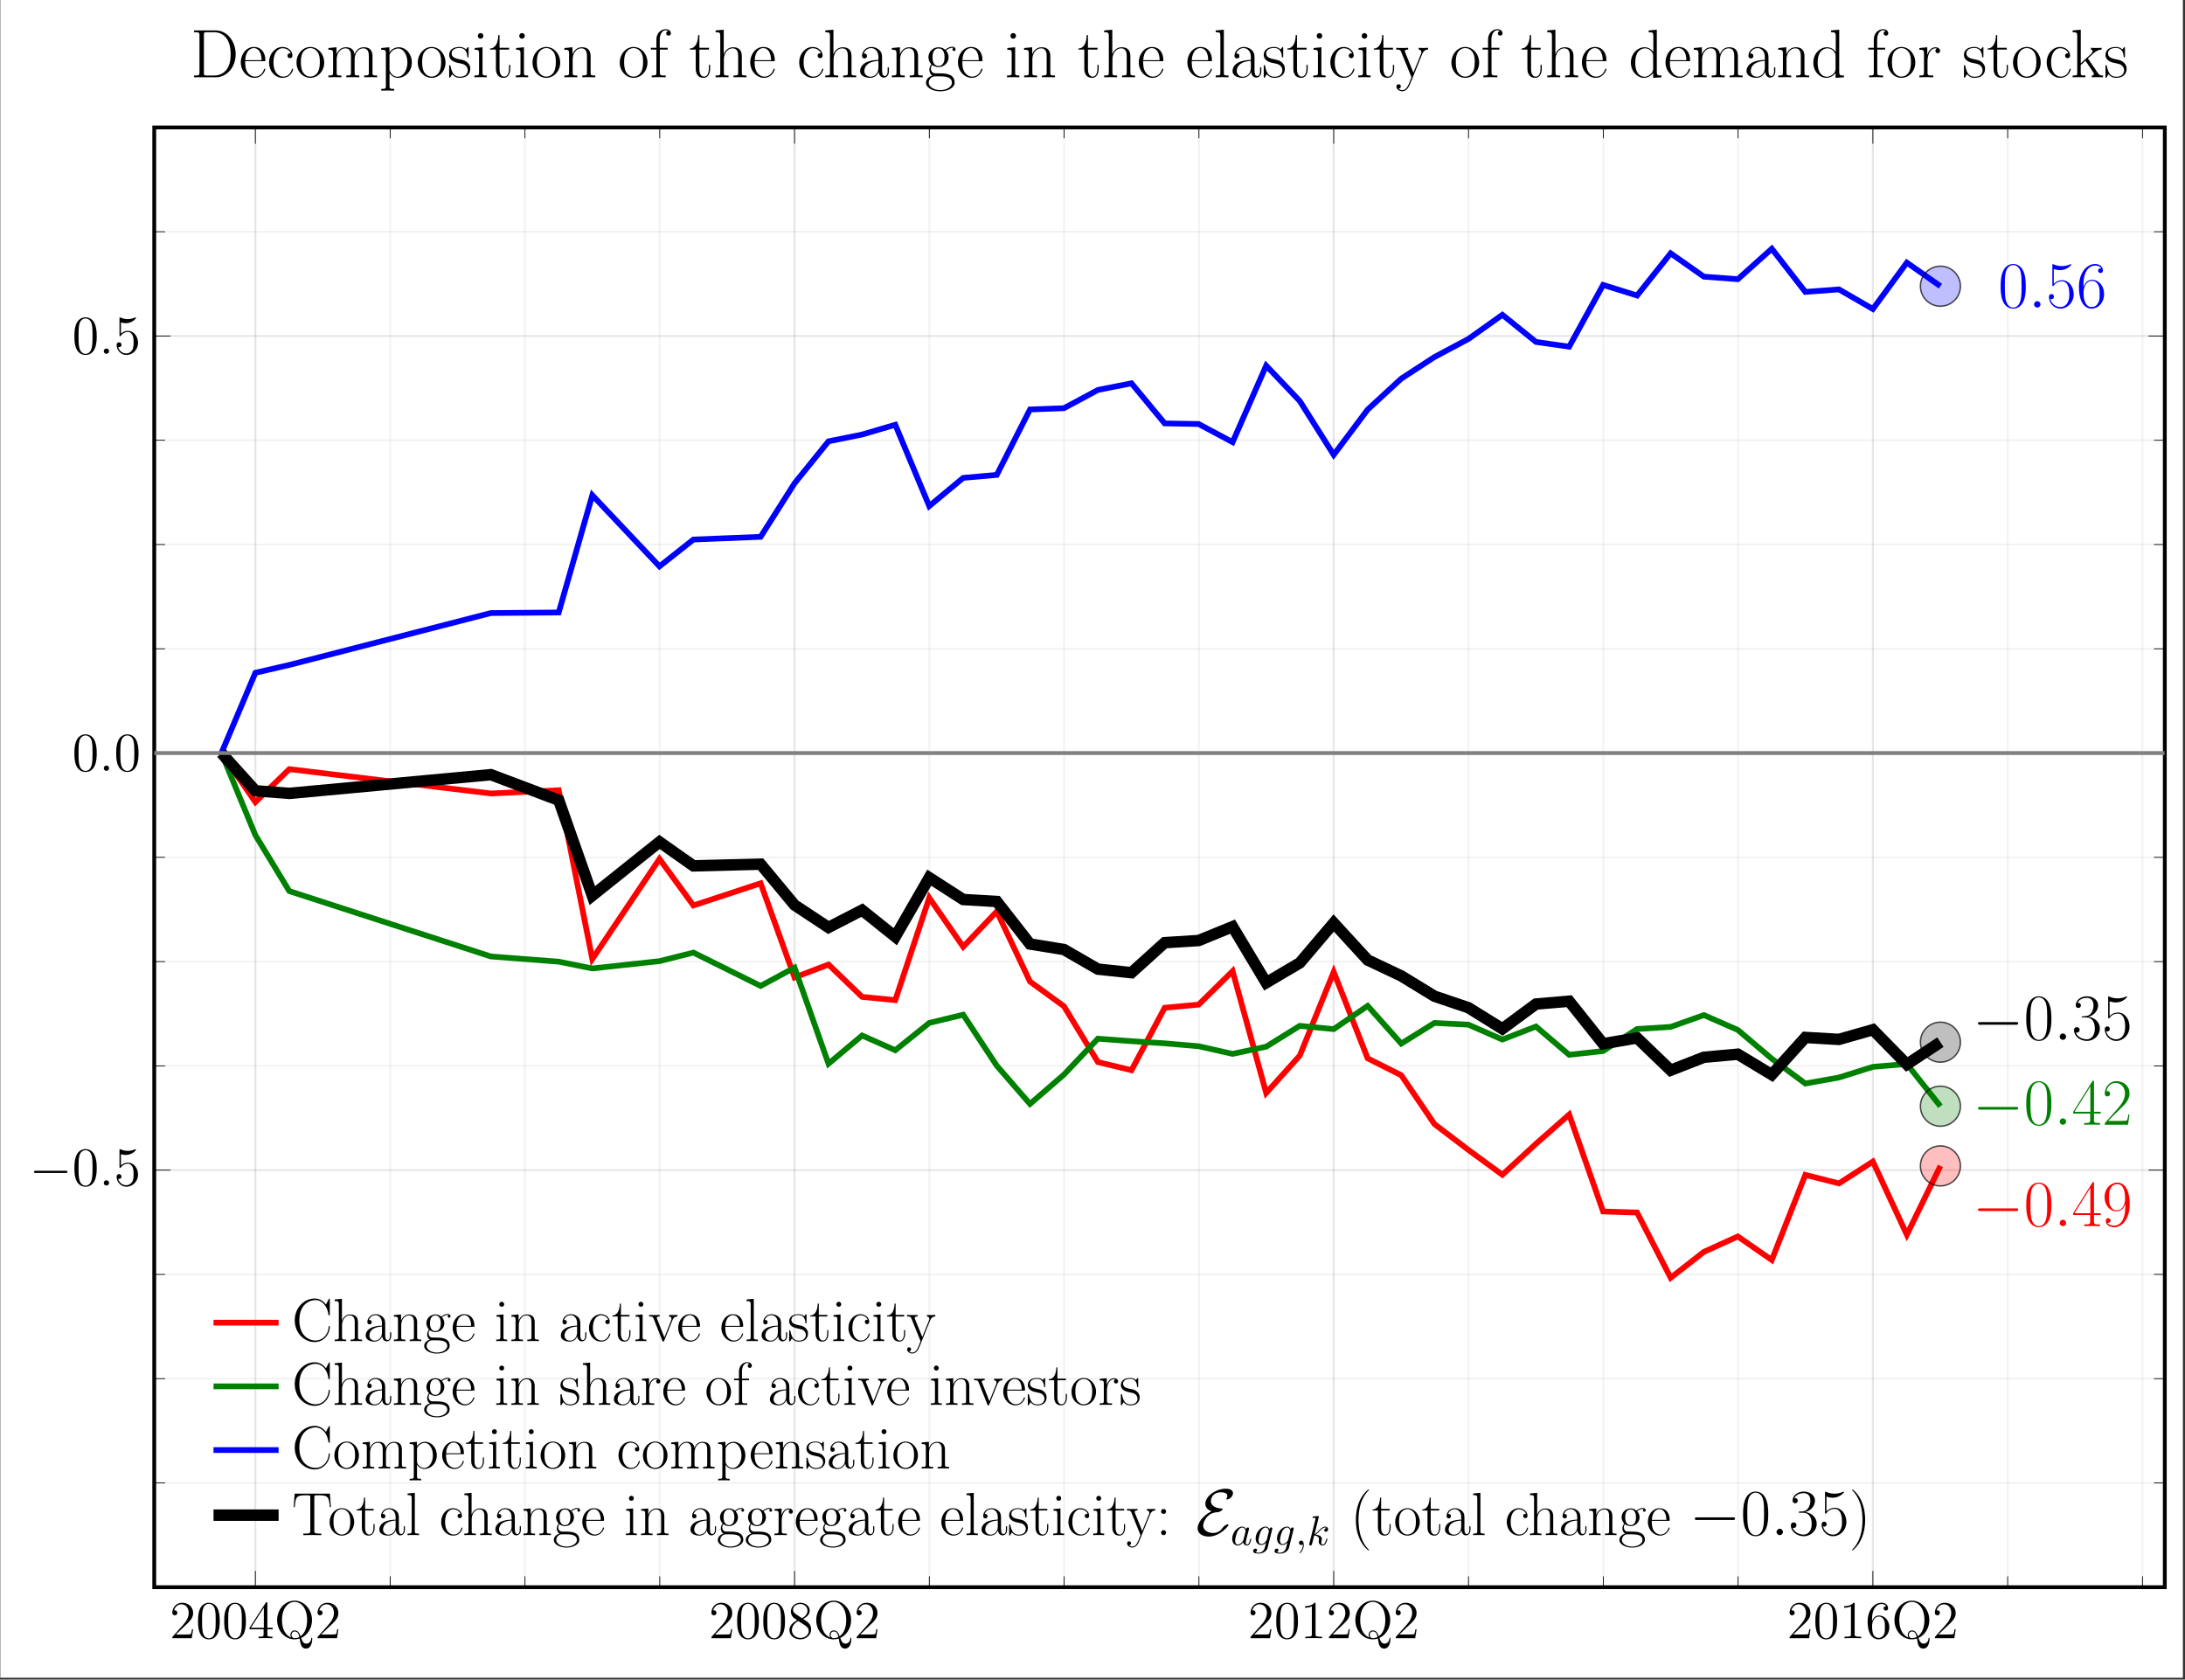 <?xml version="1.0" encoding="UTF-8"?>
<svg xmlns="http://www.w3.org/2000/svg" xmlns:xlink="http://www.w3.org/1999/xlink" width="570.533pt" height="438.515pt" viewBox="0 0 570.533 438.515" version="1.2">
<rect x="0" y="0" width="570.533" height="438.515" fill="#333333" stroke="none"/>
<defs>
<g>
<symbol overflow="visible" id="glyph-1617629996100737-0-0">
<path style="stroke:none;" d=""/>
</symbol>
<symbol overflow="visible" id="glyph-1617629996100737-0-1">
<path style="stroke:none;" d="M 6.125 -2.344 L 5.828 -2.344 C 5.781 -2.109 5.672 -1.344 5.531 -1.109 C 5.438 -0.984 4.641 -0.984 4.219 -0.984 L 1.641 -0.984 C 2.016 -1.312 2.875 -2.203 3.234 -2.531 C 5.359 -4.484 6.125 -5.219 6.125 -6.594 C 6.125 -8.188 4.859 -9.266 3.25 -9.266 C 1.625 -9.266 0.688 -7.891 0.688 -6.688 C 0.688 -5.984 1.297 -5.984 1.344 -5.984 C 1.625 -5.984 2 -6.188 2 -6.641 C 2 -7.031 1.734 -7.297 1.344 -7.297 C 1.219 -7.297 1.188 -7.297 1.141 -7.281 C 1.406 -8.219 2.156 -8.859 3.062 -8.859 C 4.25 -8.859 4.969 -7.875 4.969 -6.594 C 4.969 -5.406 4.297 -4.375 3.5 -3.484 L 0.688 -0.328 L 0.688 0 L 5.766 0 Z M 6.125 -2.344 "/>
</symbol>
<symbol overflow="visible" id="glyph-1617629996100737-0-2">
<path style="stroke:none;" d="M 6.25 -4.453 C 6.25 -5.609 6.172 -6.75 5.672 -7.812 C 5.094 -8.969 4.094 -9.266 3.422 -9.266 C 2.609 -9.266 1.609 -8.859 1.094 -7.703 C 0.703 -6.828 0.578 -5.969 0.578 -4.453 C 0.578 -3.109 0.672 -2.094 1.172 -1.094 C 1.719 -0.047 2.672 0.297 3.406 0.297 C 4.609 0.297 5.312 -0.438 5.719 -1.234 C 6.219 -2.281 6.25 -3.656 6.25 -4.453 Z M 5.188 -4.625 C 5.188 -3.688 5.188 -2.641 5.031 -1.781 C 4.766 -0.25 3.891 0.016 3.406 0.016 C 2.953 0.016 2.047 -0.234 1.781 -1.75 C 1.625 -2.594 1.625 -3.656 1.625 -4.625 C 1.625 -5.766 1.625 -6.797 1.859 -7.625 C 2.094 -8.562 2.797 -8.984 3.406 -8.984 C 3.938 -8.984 4.734 -8.672 5 -7.469 C 5.188 -6.672 5.188 -5.578 5.188 -4.625 Z M 5.188 -4.625 "/>
</symbol>
<symbol overflow="visible" id="glyph-1617629996100737-0-3">
<path style="stroke:none;" d="M 6.438 -2.328 L 6.438 -2.734 L 5.031 -2.734 L 5.031 -9.078 C 5.031 -9.344 5.031 -9.406 4.844 -9.406 C 4.719 -9.406 4.688 -9.406 4.578 -9.234 L 0.375 -2.734 L 0.375 -2.328 L 4.047 -2.328 L 4.047 -1.062 C 4.047 -0.547 4.016 -0.406 3 -0.406 L 2.719 -0.406 L 2.719 0 C 3.031 -0.031 4.141 -0.031 4.531 -0.031 C 4.922 -0.031 6.031 -0.031 6.359 0 L 6.359 -0.406 L 6.078 -0.406 C 5.078 -0.406 5.031 -0.547 5.031 -1.062 L 5.031 -2.328 Z M 4.109 -2.734 L 0.719 -2.734 L 4.109 -7.984 Z M 4.109 -2.734 "/>
</symbol>
<symbol overflow="visible" id="glyph-1617629996100737-0-4">
<path style="stroke:none;" d="M 9.922 0.141 C 9.922 0 9.922 -0.125 9.781 -0.125 C 9.672 -0.125 9.672 -0.031 9.656 0.062 C 9.562 1.078 8.875 1.406 8.391 1.406 C 7.672 1.406 7.359 0.891 7.031 -0.078 C 8.531 -0.734 9.859 -2.484 9.859 -4.719 C 9.859 -7.609 7.734 -9.812 5.312 -9.812 C 2.828 -9.812 0.75 -7.578 0.75 -4.719 C 0.75 -1.922 2.812 0.297 5.312 0.297 C 5.766 0.297 6.25 0.203 6.625 0.078 C 6.844 1.5 7.031 2.703 8.281 2.703 C 9.906 2.703 9.922 0.266 9.922 0.141 Z M 8.578 -4.734 C 8.578 -2.75 7.969 -1.312 6.859 -0.531 C 6.625 -1.219 6.234 -2.047 5.328 -2.047 C 4.625 -2.047 4.219 -1.453 4.219 -0.875 C 4.219 -0.5 4.422 -0.203 4.453 -0.172 C 3.422 -0.531 2.016 -1.734 2.016 -4.734 C 2.016 -8.203 3.906 -9.5 5.297 -9.5 C 6.766 -9.5 8.578 -8.172 8.578 -4.734 Z M 6.547 -0.328 C 6.125 -0.109 5.688 -0.016 5.312 -0.016 C 4.703 -0.016 4.5 -0.562 4.5 -0.891 C 4.5 -1.297 4.797 -1.766 5.328 -1.766 C 6.125 -1.766 6.391 -1.109 6.547 -0.328 Z M 6.547 -0.328 "/>
</symbol>
<symbol overflow="visible" id="glyph-1617629996100737-0-5">
<path style="stroke:none;" d="M 6.25 -2.312 C 6.25 -3.734 5.234 -4.359 4.156 -5.031 C 4.844 -5.406 5.875 -6.047 5.875 -7.219 C 5.875 -8.438 4.703 -9.266 3.422 -9.266 C 2.031 -9.266 0.953 -8.25 0.953 -6.984 C 0.953 -6.516 1.094 -6.031 1.484 -5.562 C 1.625 -5.375 1.641 -5.359 2.625 -4.688 C 1.266 -4.062 0.578 -3.125 0.578 -2.109 C 0.578 -0.625 1.984 0.297 3.406 0.297 C 4.953 0.297 6.25 -0.844 6.25 -2.312 Z M 5.297 -7.203 C 5.297 -6.359 4.688 -5.672 3.875 -5.219 L 2.266 -6.281 C 2.078 -6.406 1.516 -6.781 1.516 -7.453 C 1.516 -8.359 2.469 -8.938 3.406 -8.938 C 4.406 -8.938 5.297 -8.203 5.297 -7.203 Z M 5.609 -1.875 C 5.609 -0.812 4.531 -0.078 3.422 -0.078 C 2.234 -0.078 1.219 -0.953 1.219 -2.109 C 1.219 -3.188 2 -4.062 2.906 -4.484 L 4.594 -3.391 C 4.969 -3.156 5.609 -2.719 5.609 -1.875 Z M 5.609 -1.875 "/>
</symbol>
<symbol overflow="visible" id="glyph-1617629996100737-0-6">
<path style="stroke:none;" d="M 5.719 0 L 5.719 -0.406 L 5.281 -0.406 C 4.062 -0.406 4.016 -0.578 4.016 -1.078 L 4.016 -8.938 C 4.016 -9.25 4.016 -9.266 3.734 -9.266 C 3.406 -8.891 2.703 -8.375 1.266 -8.375 L 1.266 -7.969 C 1.594 -7.969 2.281 -7.969 3.047 -8.328 L 3.047 -1.078 C 3.047 -0.578 3.016 -0.406 1.781 -0.406 L 1.359 -0.406 L 1.359 0 C 1.734 -0.031 3.078 -0.031 3.547 -0.031 C 4 -0.031 5.344 -0.031 5.719 0 Z M 5.719 0 "/>
</symbol>
<symbol overflow="visible" id="glyph-1617629996100737-0-7">
<path style="stroke:none;" d="M 6.25 -2.844 C 6.25 -4.703 4.953 -5.938 3.547 -5.938 C 2.312 -5.938 1.859 -4.859 1.719 -4.469 L 1.719 -4.844 C 1.719 -8.375 3.422 -8.938 4.188 -8.938 C 4.688 -8.938 5.188 -8.781 5.453 -8.359 C 5.281 -8.359 4.75 -8.359 4.75 -7.797 C 4.75 -7.484 4.969 -7.219 5.328 -7.219 C 5.672 -7.219 5.906 -7.422 5.906 -7.828 C 5.906 -8.562 5.375 -9.266 4.172 -9.266 C 2.406 -9.266 0.578 -7.469 0.578 -4.406 C 0.578 -0.578 2.25 0.297 3.422 0.297 C 4.953 0.297 6.25 -1.031 6.25 -2.844 Z M 5.094 -2.859 C 5.094 -2.141 5.094 -1.516 4.844 -0.984 C 4.484 -0.328 3.984 -0.078 3.422 -0.078 C 2.547 -0.078 2.125 -0.859 2 -1.156 C 1.875 -1.516 1.734 -2.203 1.734 -3.172 C 1.734 -4.281 2.25 -5.656 3.5 -5.656 C 4.266 -5.656 4.672 -5.141 4.875 -4.672 C 5.094 -4.156 5.094 -3.453 5.094 -2.859 Z M 5.094 -2.859 "/>
</symbol>
<symbol overflow="visible" id="glyph-1617629996100737-1-0">
<path style="stroke:none;" d=""/>
</symbol>
<symbol overflow="visible" id="glyph-1617629996100737-1-1">
<path style="stroke:none;" d="M 9.438 -3.297 C 9.688 -3.297 9.938 -3.297 9.938 -3.578 C 9.938 -3.875 9.688 -3.875 9.438 -3.875 L 1.688 -3.875 C 1.453 -3.875 1.188 -3.875 1.188 -3.578 C 1.188 -3.297 1.453 -3.297 1.688 -3.297 Z M 9.438 -3.297 "/>
</symbol>
<symbol overflow="visible" id="glyph-1617629996100737-2-0">
<path style="stroke:none;" d=""/>
</symbol>
<symbol overflow="visible" id="glyph-1617629996100737-2-1">
<path style="stroke:none;" d="M 6.422 -4.578 C 6.422 -5.781 6.344 -6.938 5.828 -8.031 C 5.25 -9.219 4.219 -9.531 3.516 -9.531 C 2.672 -9.531 1.656 -9.109 1.125 -7.922 C 0.734 -7.016 0.594 -6.125 0.594 -4.578 C 0.594 -3.188 0.688 -2.156 1.203 -1.125 C 1.766 -0.047 2.75 0.297 3.5 0.297 C 4.75 0.297 5.453 -0.438 5.875 -1.281 C 6.391 -2.344 6.422 -3.75 6.422 -4.578 Z M 3.5 0.016 C 3.031 0.016 2.109 -0.25 1.828 -1.812 C 1.672 -2.672 1.672 -3.75 1.672 -4.75 C 1.672 -5.938 1.672 -6.984 1.906 -7.844 C 2.156 -8.797 2.875 -9.234 3.5 -9.234 C 4.047 -9.234 4.875 -8.906 5.141 -7.688 C 5.328 -6.859 5.328 -5.734 5.328 -4.75 C 5.328 -3.797 5.328 -2.703 5.172 -1.828 C 4.906 -0.266 4 0.016 3.5 0.016 Z M 3.5 0.016 "/>
</symbol>
<symbol overflow="visible" id="glyph-1617629996100737-2-2">
<path style="stroke:none;" d="M 1.828 -8.203 C 2.453 -8.016 2.953 -8 3.109 -8 C 4.734 -8 5.766 -9.188 5.766 -9.391 C 5.766 -9.438 5.734 -9.516 5.641 -9.516 C 5.609 -9.516 5.594 -9.516 5.453 -9.453 C 4.656 -9.109 3.969 -9.062 3.594 -9.062 C 2.656 -9.062 1.984 -9.359 1.703 -9.469 C 1.609 -9.516 1.578 -9.516 1.562 -9.516 C 1.453 -9.516 1.453 -9.422 1.453 -9.203 L 1.453 -4.938 C 1.453 -4.688 1.453 -4.594 1.625 -4.594 C 1.688 -4.594 1.703 -4.609 1.844 -4.781 C 2.25 -5.375 2.922 -5.719 3.641 -5.719 C 4.406 -5.719 4.766 -5.016 4.891 -4.766 C 5.125 -4.219 5.141 -3.516 5.141 -2.969 C 5.141 -2.422 5.141 -1.609 4.75 -0.953 C 4.422 -0.438 3.875 -0.094 3.234 -0.094 C 2.297 -0.094 1.359 -0.734 1.109 -1.781 C 1.172 -1.75 1.266 -1.734 1.328 -1.734 C 1.578 -1.734 1.969 -1.875 1.969 -2.359 C 1.969 -2.766 1.688 -3 1.328 -3 C 1.078 -3 0.703 -2.859 0.703 -2.312 C 0.703 -1.094 1.672 0.297 3.266 0.297 C 4.891 0.297 6.297 -1.062 6.297 -2.875 C 6.297 -4.578 5.156 -6 3.656 -6 C 2.844 -6 2.203 -5.641 1.828 -5.25 Z M 1.828 -8.203 "/>
</symbol>
<symbol overflow="visible" id="glyph-1617629996100737-3-0">
<path style="stroke:none;" d=""/>
</symbol>
<symbol overflow="visible" id="glyph-1617629996100737-3-1">
<path style="stroke:none;" d="M 2.641 -0.688 C 2.641 -1.109 2.297 -1.391 1.953 -1.391 C 1.531 -1.391 1.25 -1.047 1.25 -0.703 C 1.25 -0.281 1.594 0 1.938 0 C 2.344 0 2.641 -0.344 2.641 -0.688 Z M 2.641 -0.688 "/>
</symbol>
<symbol overflow="visible" id="glyph-1617629996100737-4-0">
<path style="stroke:none;" d=""/>
</symbol>
<symbol overflow="visible" id="glyph-1617629996100737-4-1">
<path style="stroke:none;" d="M 11.344 -3.953 C 11.625 -3.953 11.938 -3.953 11.938 -4.297 C 11.938 -4.641 11.625 -4.641 11.344 -4.641 L 2.031 -4.641 C 1.734 -4.641 1.422 -4.641 1.422 -4.297 C 1.422 -3.953 1.734 -3.953 2.031 -3.953 Z M 11.344 -3.953 "/>
</symbol>
<symbol overflow="visible" id="glyph-1617629996100737-4-2">
<path style="stroke:none;" d="M 4.109 -6.25 C 0.672 -4.391 0.484 -2.172 0.484 -1.75 C 0.484 -0.453 1.75 0.375 3.391 0.375 C 6.266 0.375 8.562 -2.344 8.562 -2.703 C 8.562 -2.797 8.484 -2.828 8.391 -2.828 C 8.188 -2.828 7.531 -2.594 7.141 -2.062 C 6.781 -1.562 6.062 -0.562 4.531 -0.562 C 3.297 -0.562 1.938 -1.203 1.938 -2.5 C 1.938 -3.344 2.906 -5.891 5.625 -5.984 C 6.438 -6.016 7.031 -6.625 7.031 -6.812 C 7.031 -6.922 6.953 -6.938 6.859 -6.938 C 4.438 -7.031 3.953 -8.219 3.953 -8.906 C 3.953 -9.312 4.219 -11.188 6.625 -11.188 C 6.953 -11.188 8.25 -11.125 8.25 -10.234 C 8.25 -9.953 8.125 -9.719 8.047 -9.609 C 8.016 -9.562 7.969 -9.484 7.969 -9.422 C 7.969 -9.312 8.078 -9.312 8.141 -9.312 C 8.656 -9.312 9.719 -9.984 9.719 -10.953 C 9.719 -11.969 8.531 -12.125 7.766 -12.125 C 5.422 -12.125 2.5 -10.266 2.5 -8.172 C 2.5 -7.156 3.266 -6.531 4.109 -6.25 Z M 4.109 -6.25 "/>
</symbol>
<symbol overflow="visible" id="glyph-1617629996100737-5-0">
<path style="stroke:none;" d=""/>
</symbol>
<symbol overflow="visible" id="glyph-1617629996100737-5-1">
<path style="stroke:none;" d="M 7.219 -5.516 C 7.219 -6.578 7.203 -8.359 6.484 -9.734 C 5.844 -10.938 4.828 -11.375 3.938 -11.375 C 3.109 -11.375 2.062 -11 1.406 -9.75 C 0.719 -8.469 0.656 -6.859 0.656 -5.516 C 0.656 -4.547 0.672 -3.047 1.203 -1.734 C 1.938 0.031 3.266 0.281 3.938 0.281 C 4.734 0.281 5.938 -0.047 6.641 -1.688 C 7.156 -2.875 7.219 -4.266 7.219 -5.516 Z M 3.938 0 C 2.844 0 2.188 -0.953 1.938 -2.25 C 1.75 -3.266 1.75 -4.75 1.75 -5.719 C 1.75 -7.031 1.75 -8.141 1.984 -9.188 C 2.312 -10.656 3.266 -11.094 3.938 -11.094 C 4.641 -11.094 5.562 -10.625 5.891 -9.219 C 6.109 -8.234 6.125 -7.094 6.125 -5.719 C 6.125 -4.594 6.125 -3.219 5.922 -2.203 C 5.562 -0.328 4.547 0 3.938 0 Z M 3.938 0 "/>
</symbol>
<symbol overflow="visible" id="glyph-1617629996100737-5-2">
<path style="stroke:none;" d="M 3.797 -5.844 C 5.328 -5.844 6 -4.531 6 -3 C 6 -0.922 4.906 -0.141 3.906 -0.141 C 3 -0.141 1.516 -0.578 1.047 -1.906 C 1.141 -1.875 1.219 -1.875 1.312 -1.875 C 1.719 -1.875 2.031 -2.156 2.031 -2.594 C 2.031 -3.094 1.656 -3.312 1.312 -3.312 C 1.016 -3.312 0.562 -3.188 0.562 -2.547 C 0.562 -0.969 2.109 0.281 3.938 0.281 C 5.844 0.281 7.312 -1.219 7.312 -2.969 C 7.312 -4.641 5.938 -5.844 4.297 -6.031 C 5.609 -6.312 6.859 -7.484 6.859 -9.047 C 6.859 -10.391 5.5 -11.375 3.953 -11.375 C 2.391 -11.375 1.016 -10.406 1.016 -9.031 C 1.016 -8.422 1.469 -8.328 1.688 -8.328 C 2.047 -8.328 2.359 -8.547 2.359 -9 C 2.359 -9.438 2.047 -9.672 1.688 -9.672 C 1.609 -9.672 1.531 -9.672 1.469 -9.641 C 1.969 -10.766 3.312 -10.969 3.922 -10.969 C 4.531 -10.969 5.656 -10.688 5.656 -9.031 C 5.656 -8.547 5.594 -7.688 5 -6.938 C 4.484 -6.266 3.906 -6.234 3.344 -6.172 C 3.25 -6.172 2.859 -6.141 2.781 -6.141 C 2.672 -6.125 2.594 -6.109 2.594 -5.984 C 2.594 -5.859 2.609 -5.844 2.953 -5.844 Z M 3.797 -5.844 "/>
</symbol>
<symbol overflow="visible" id="glyph-1617629996100737-5-3">
<path style="stroke:none;" d="M 1.969 -10.062 C 2.141 -10 2.844 -9.766 3.562 -9.766 C 5.156 -9.766 6.031 -10.625 6.531 -11.125 C 6.531 -11.266 6.531 -11.359 6.438 -11.359 C 6.422 -11.359 6.375 -11.359 6.25 -11.281 C 5.641 -11.031 4.938 -10.828 4.078 -10.828 C 3.562 -10.828 2.781 -10.891 1.938 -11.266 C 1.75 -11.359 1.719 -11.359 1.703 -11.359 C 1.609 -11.359 1.594 -11.344 1.594 -11 L 1.594 -6 C 1.594 -5.688 1.594 -5.609 1.766 -5.609 C 1.859 -5.609 1.891 -5.641 1.984 -5.766 C 2.531 -6.531 3.281 -6.859 4.141 -6.859 C 4.75 -6.859 6.031 -6.484 6.031 -3.547 C 6.031 -3 6.031 -2 5.516 -1.203 C 5.094 -0.5 4.422 -0.141 3.688 -0.141 C 2.547 -0.141 1.391 -0.922 1.078 -2.25 C 1.156 -2.234 1.297 -2.203 1.359 -2.203 C 1.578 -2.203 2.016 -2.328 2.016 -2.859 C 2.016 -3.312 1.688 -3.516 1.359 -3.516 C 0.969 -3.516 0.703 -3.266 0.703 -2.781 C 0.703 -1.297 1.891 0.281 3.719 0.281 C 5.484 0.281 7.172 -1.25 7.172 -3.469 C 7.172 -5.547 5.828 -7.141 4.156 -7.141 C 3.281 -7.141 2.547 -6.812 1.969 -6.188 Z M 1.969 -10.062 "/>
</symbol>
<symbol overflow="visible" id="glyph-1617629996100737-5-4">
<path style="stroke:none;" d="M 5.781 -11.125 C 5.781 -11.484 5.766 -11.516 5.453 -11.516 L 0.344 -3.375 L 0.344 -2.922 L 4.781 -2.922 L 4.781 -1.234 C 4.781 -0.625 4.75 -0.453 3.547 -0.453 L 3.219 -0.453 L 3.219 0 C 3.766 -0.031 4.703 -0.031 5.281 -0.031 C 5.859 -0.031 6.797 -0.031 7.344 0 L 7.344 -0.453 L 7.016 -0.453 C 5.812 -0.453 5.781 -0.625 5.781 -1.234 L 5.781 -2.922 L 7.531 -2.922 L 7.531 -3.375 L 5.781 -3.375 Z M 4.828 -10 L 4.828 -3.375 L 0.688 -3.375 Z M 4.828 -10 "/>
</symbol>
<symbol overflow="visible" id="glyph-1617629996100737-5-5">
<path style="stroke:none;" d="M 7.172 -2.672 L 6.859 -2.672 C 6.688 -1.438 6.547 -1.234 6.484 -1.141 C 6.406 -1 5.156 -1 4.922 -1 L 1.609 -1 C 2.234 -1.672 3.438 -2.891 4.906 -4.297 C 5.953 -5.297 7.172 -6.469 7.172 -8.172 C 7.172 -10.203 5.562 -11.375 3.75 -11.375 C 1.859 -11.375 0.703 -9.703 0.703 -8.156 C 0.703 -7.484 1.203 -7.391 1.406 -7.391 C 1.578 -7.391 2.094 -7.5 2.094 -8.109 C 2.094 -8.641 1.656 -8.797 1.406 -8.797 C 1.312 -8.797 1.203 -8.781 1.141 -8.734 C 1.469 -10.203 2.453 -10.922 3.516 -10.922 C 5 -10.922 5.984 -9.734 5.984 -8.172 C 5.984 -6.672 5.109 -5.391 4.125 -4.266 L 0.703 -0.391 L 0.703 0 L 6.766 0 Z M 7.172 -2.672 "/>
</symbol>
<symbol overflow="visible" id="glyph-1617629996100737-5-6">
<path style="stroke:none;" d="M 6.062 -5.094 C 6.062 -1.312 4.484 -0.141 3.203 -0.141 C 2.797 -0.141 1.844 -0.188 1.438 -0.859 C 1.891 -0.797 2.219 -1.031 2.219 -1.469 C 2.219 -1.922 1.844 -2.078 1.594 -2.078 C 1.438 -2.078 0.984 -2.016 0.984 -1.422 C 0.984 -0.266 2 0.281 3.234 0.281 C 5.219 0.281 7.219 -1.891 7.219 -5.672 C 7.219 -10.391 5.297 -11.375 3.984 -11.375 C 2.281 -11.375 0.656 -9.875 0.656 -7.562 C 0.656 -5.438 2.047 -3.859 3.797 -3.859 C 5.25 -3.859 5.891 -5.203 6.062 -5.766 Z M 3.844 -4.125 C 3.375 -4.125 2.719 -4.219 2.188 -5.25 C 1.828 -5.922 1.828 -6.703 1.828 -7.547 C 1.828 -8.562 1.828 -9.266 2.312 -10.031 C 2.547 -10.391 3 -10.969 3.984 -10.969 C 6.016 -10.969 6.016 -7.859 6.016 -7.172 C 6.016 -5.953 5.469 -4.125 3.844 -4.125 Z M 3.844 -4.125 "/>
</symbol>
<symbol overflow="visible" id="glyph-1617629996100737-5-7">
<path style="stroke:none;" d="M 1.828 -5.938 C 1.828 -10.047 3.75 -10.969 4.875 -10.969 C 5.234 -10.969 6.109 -10.906 6.453 -10.234 C 6.172 -10.234 5.656 -10.234 5.656 -9.641 C 5.656 -9.172 6.031 -9.016 6.281 -9.016 C 6.438 -9.016 6.906 -9.078 6.906 -9.672 C 6.906 -10.75 6.031 -11.375 4.844 -11.375 C 2.797 -11.375 0.656 -9.234 0.656 -5.438 C 0.656 -0.75 2.594 0.281 3.969 0.281 C 5.641 0.281 7.219 -1.219 7.219 -3.531 C 7.219 -5.672 5.828 -7.25 4.078 -7.25 C 3.031 -7.25 2.25 -6.547 1.828 -5.344 Z M 3.969 -0.141 C 1.859 -0.141 1.859 -3.297 1.859 -3.938 C 1.859 -5.172 2.438 -6.969 4.047 -6.969 C 4.328 -6.969 5.172 -6.969 5.75 -5.781 C 6.062 -5.109 6.062 -4.406 6.062 -3.547 C 6.062 -2.609 6.062 -1.922 5.688 -1.234 C 5.312 -0.531 4.766 -0.141 3.969 -0.141 Z M 3.969 -0.141 "/>
</symbol>
<symbol overflow="visible" id="glyph-1617629996100737-6-0">
<path style="stroke:none;" d=""/>
</symbol>
<symbol overflow="visible" id="glyph-1617629996100737-6-1">
<path style="stroke:none;" d="M 3.172 -0.828 C 3.172 -1.328 2.75 -1.672 2.344 -1.672 C 1.844 -1.672 1.5 -1.25 1.5 -0.844 C 1.5 -0.344 1.906 0 2.328 0 C 2.828 0 3.172 -0.406 3.172 -0.828 Z M 3.172 -0.828 "/>
</symbol>
<symbol overflow="visible" id="glyph-1617629996100737-7-0">
<path style="stroke:none;" d=""/>
</symbol>
<symbol overflow="visible" id="glyph-1617629996100737-7-1">
<path style="stroke:none;" d="M 11.812 -6.016 C 11.812 -9.406 9.547 -12.234 6.625 -12.234 L 0.938 -12.234 L 0.938 -11.766 C 2.172 -11.766 2.359 -11.766 2.359 -10.953 L 2.359 -1.266 C 2.359 -0.469 2.172 -0.469 0.938 -0.469 L 0.938 0 L 6.625 0 C 9.516 0 11.812 -2.656 11.812 -6.016 Z M 10.5 -6.016 C 10.5 -3.484 9.766 -2.469 9.422 -1.984 C 8.984 -1.438 7.969 -0.469 6.266 -0.469 L 4.266 -0.469 C 3.547 -0.469 3.516 -0.562 3.516 -1.156 L 3.516 -11.062 C 3.516 -11.672 3.547 -11.766 4.266 -11.766 L 6.266 -11.766 C 7.75 -11.766 10.5 -10.891 10.5 -6.016 Z M 10.5 -6.016 "/>
</symbol>
<symbol overflow="visible" id="glyph-1617629996100737-7-2">
<path style="stroke:none;" d="M 6.891 -4.5 C 6.891 -6.328 5.922 -7.922 3.891 -7.922 C 1.984 -7.922 0.484 -6.109 0.484 -3.906 C 0.484 -1.578 2.188 0.141 4.078 0.141 C 6.094 0.141 6.875 -1.75 6.875 -2.125 C 6.875 -2.25 6.734 -2.25 6.734 -2.25 C 6.609 -2.25 6.594 -2.219 6.516 -2 C 6.125 -0.781 5.141 -0.172 4.203 -0.172 C 3.438 -0.172 2.672 -0.609 2.188 -1.391 C 1.625 -2.312 1.625 -3.359 1.625 -4.203 L 6.828 -4.203 C 6.891 -4.281 6.891 -4.312 6.891 -4.5 Z M 5.922 -4.469 L 1.641 -4.469 C 1.766 -7.062 3.156 -7.625 3.875 -7.625 C 5.078 -7.625 5.906 -6.484 5.922 -4.469 Z M 5.922 -4.469 "/>
</symbol>
<symbol overflow="visible" id="glyph-1617629996100737-7-3">
<path style="stroke:none;" d="M 6.875 -2.109 C 6.875 -2.188 6.859 -2.234 6.734 -2.234 C 6.609 -2.234 6.594 -2.219 6.516 -1.984 C 6.047 -0.531 5.031 -0.172 4.266 -0.172 C 3.109 -0.172 1.734 -1.234 1.734 -3.891 C 1.734 -6.609 3.062 -7.594 4.125 -7.594 C 4.812 -7.594 5.859 -7.25 6.25 -6.266 C 5.906 -6.266 5.406 -6.266 5.406 -5.641 C 5.406 -5.141 5.812 -5 6.047 -5 C 6.172 -5 6.703 -5.047 6.703 -5.672 C 6.703 -6.953 5.484 -7.922 4.094 -7.922 C 2.203 -7.922 0.594 -6.156 0.594 -3.875 C 0.594 -1.484 2.281 0.141 4.094 0.141 C 6.328 0.141 6.875 -1.922 6.875 -2.109 Z M 6.875 -2.109 "/>
</symbol>
<symbol overflow="visible" id="glyph-1617629996100737-7-4">
<path style="stroke:none;" d="M 7.719 -3.828 C 7.719 -6.125 6.047 -7.922 4.094 -7.922 C 2.156 -7.922 0.484 -6.125 0.484 -3.828 C 0.484 -1.578 2.156 0.141 4.094 0.141 C 6.047 0.141 7.719 -1.578 7.719 -3.828 Z M 6.578 -3.969 C 6.578 -3.281 6.531 -2.203 6.047 -1.344 C 5.547 -0.516 4.781 -0.172 4.094 -0.172 C 3.266 -0.172 2.547 -0.688 2.125 -1.375 C 1.688 -2.188 1.625 -3.188 1.625 -3.969 C 1.625 -4.734 1.672 -5.656 2.125 -6.469 C 2.484 -7.062 3.188 -7.625 4.094 -7.625 C 4.906 -7.625 5.594 -7.188 6.016 -6.547 C 6.578 -5.719 6.578 -4.531 6.578 -3.969 Z M 6.578 -3.969 "/>
</symbol>
<symbol overflow="visible" id="glyph-1617629996100737-7-5">
<path style="stroke:none;" d="M 13.328 0 L 13.328 -0.469 C 12.172 -0.469 12.109 -0.531 12.109 -1.234 L 12.109 -5.438 C 12.109 -6.344 11.938 -7.844 9.812 -7.844 C 8.594 -7.844 7.75 -7.016 7.438 -6.047 L 7.406 -6.047 C 7.203 -7.516 6.141 -7.844 5.141 -7.844 C 3.719 -7.844 2.984 -6.75 2.719 -6.031 L 2.703 -6.031 L 2.703 -7.844 L 0.594 -7.641 L 0.594 -7.188 C 1.641 -7.188 1.812 -7.078 1.812 -6.219 L 1.812 -1.234 C 1.812 -0.562 1.734 -0.469 0.594 -0.469 L 0.594 0 C 1.016 -0.031 1.812 -0.031 2.281 -0.031 C 2.734 -0.031 3.547 -0.031 3.969 0 L 3.969 -0.469 C 2.828 -0.469 2.75 -0.531 2.75 -1.234 L 2.75 -4.672 C 2.75 -6.328 3.766 -7.562 5.016 -7.562 C 6.344 -7.562 6.484 -6.375 6.484 -5.516 L 6.484 -1.234 C 6.484 -0.562 6.406 -0.469 5.266 -0.469 L 5.266 0 C 5.688 -0.031 6.484 -0.031 6.953 -0.031 C 7.406 -0.031 8.219 -0.031 8.656 0 L 8.656 -0.469 C 7.5 -0.469 7.438 -0.531 7.438 -1.234 L 7.438 -4.672 C 7.438 -6.328 8.438 -7.562 9.688 -7.562 C 11.016 -7.562 11.156 -6.375 11.156 -5.516 L 11.156 -1.234 C 11.156 -0.562 11.078 -0.469 9.938 -0.469 L 9.938 0 C 10.375 -0.031 11.156 -0.031 11.625 -0.031 C 12.094 -0.031 12.891 -0.031 13.328 0 Z M 13.328 0 "/>
</symbol>
<symbol overflow="visible" id="glyph-1617629996100737-7-6">
<path style="stroke:none;" d="M 8.547 -3.875 C 8.547 -6.125 6.984 -7.844 5.141 -7.844 C 4.062 -7.844 3.188 -7.25 2.688 -6.531 L 2.688 -7.844 L 0.562 -7.641 L 0.562 -7.188 C 1.609 -7.188 1.766 -7.078 1.766 -6.219 L 1.766 2.25 C 1.766 2.938 1.703 3.031 0.562 3.031 L 0.562 3.484 C 0.984 3.453 1.766 3.453 2.234 3.453 C 2.703 3.453 3.516 3.453 3.938 3.484 L 3.938 3.031 C 2.797 3.031 2.719 2.953 2.719 2.25 L 2.719 -1.094 C 3.234 -0.344 4 0.141 4.938 0.141 C 6.734 0.141 8.547 -1.438 8.547 -3.875 Z M 7.391 -3.844 C 7.391 -1.812 6.25 -0.141 4.828 -0.141 C 4.188 -0.141 3.484 -0.453 2.953 -1.297 C 2.719 -1.688 2.719 -1.797 2.719 -2.078 L 2.719 -5.625 C 2.719 -5.875 2.719 -6.25 3.422 -6.906 C 3.516 -6.984 4.125 -7.516 5.016 -7.516 C 6.328 -7.516 7.391 -5.891 7.391 -3.844 Z M 7.391 -3.844 "/>
</symbol>
<symbol overflow="visible" id="glyph-1617629996100737-7-7">
<path style="stroke:none;" d="M 5.969 -2.219 C 5.969 -3.141 5.484 -3.609 5.25 -3.828 C 4.703 -4.391 4.078 -4.516 3.328 -4.656 C 2.344 -4.875 1.094 -5.125 1.094 -6.219 C 1.094 -6.672 1.344 -7.656 3.156 -7.656 C 5.062 -7.656 5.172 -5.875 5.203 -5.297 C 5.234 -5.203 5.312 -5.188 5.375 -5.188 C 5.531 -5.188 5.531 -5.25 5.531 -5.547 L 5.531 -7.562 C 5.531 -7.875 5.516 -7.891 5.406 -7.891 C 5.344 -7.891 5.312 -7.875 5.109 -7.609 C 5.047 -7.531 4.891 -7.359 4.828 -7.281 C 4.266 -7.891 3.453 -7.922 3.156 -7.922 C 1.156 -7.922 0.453 -6.875 0.453 -5.844 C 0.453 -4.219 2.281 -3.844 2.797 -3.75 C 3.922 -3.516 4.312 -3.438 4.688 -3.109 C 4.922 -2.906 5.312 -2.5 5.312 -1.859 C 5.312 -1.109 4.891 -0.141 3.234 -0.141 C 1.688 -0.141 1.125 -1.328 0.812 -2.906 C 0.75 -3.156 0.75 -3.172 0.609 -3.172 C 0.469 -3.172 0.453 -3.156 0.453 -2.797 L 0.453 -0.219 C 0.453 0.109 0.469 0.125 0.578 0.125 C 0.656 0.125 0.688 0.109 0.766 -0.031 L 1.25 -0.812 C 1.609 -0.328 2.234 0.141 3.234 0.141 C 5.016 0.141 5.969 -0.828 5.969 -2.219 Z M 5.969 -2.219 "/>
</symbol>
<symbol overflow="visible" id="glyph-1617629996100737-7-8">
<path style="stroke:none;" d="M 3.828 0 L 3.828 -0.469 C 2.781 -0.469 2.734 -0.578 2.734 -1.219 L 2.734 -7.844 L 0.688 -7.641 L 0.688 -7.188 C 1.688 -7.188 1.828 -7.078 1.828 -6.219 L 1.828 -1.234 C 1.828 -0.562 1.75 -0.469 0.609 -0.469 L 0.609 0 C 1.031 -0.031 1.812 -0.031 2.25 -0.031 C 2.688 -0.031 3.422 -0.031 3.828 0 Z M 2.953 -10.812 C 2.953 -11.25 2.609 -11.547 2.234 -11.547 C 1.812 -11.547 1.5 -11.203 1.5 -10.812 C 1.5 -10.391 1.844 -10.078 2.219 -10.078 C 2.656 -10.078 2.953 -10.422 2.953 -10.812 Z M 2.953 -10.812 "/>
</symbol>
<symbol overflow="visible" id="glyph-1617629996100737-7-9">
<path style="stroke:none;" d="M 5.5 -2.219 L 5.5 -3.234 L 5.172 -3.234 L 5.172 -2.234 C 5.172 -1 4.688 -0.172 3.938 -0.172 C 3.422 -0.172 2.703 -0.531 2.703 -2.172 L 2.703 -7.234 L 5.203 -7.234 L 5.203 -7.703 L 2.703 -7.703 L 2.703 -11.016 L 2.375 -11.016 C 2.344 -9.172 1.719 -7.562 0.203 -7.516 L 0.203 -7.234 L 1.75 -7.234 L 1.75 -2.203 C 1.75 -1.859 1.75 0.141 3.828 0.141 C 4.891 0.141 5.5 -0.891 5.5 -2.219 Z M 5.5 -2.219 "/>
</symbol>
<symbol overflow="visible" id="glyph-1617629996100737-7-10">
<path style="stroke:none;" d="M 8.656 0 L 8.656 -0.469 C 7.5 -0.469 7.438 -0.531 7.438 -1.234 L 7.438 -5.438 C 7.438 -6.359 7.25 -7.844 5.141 -7.844 C 3.719 -7.844 2.984 -6.75 2.719 -6.031 L 2.703 -6.031 L 2.703 -7.844 L 0.594 -7.641 L 0.594 -7.188 C 1.641 -7.188 1.812 -7.078 1.812 -6.219 L 1.812 -1.234 C 1.812 -0.562 1.734 -0.469 0.594 -0.469 L 0.594 0 C 1.016 -0.031 1.812 -0.031 2.281 -0.031 C 2.734 -0.031 3.547 -0.031 3.969 0 L 3.969 -0.469 C 2.828 -0.469 2.75 -0.531 2.75 -1.234 L 2.75 -4.672 C 2.75 -6.328 3.766 -7.562 5.016 -7.562 C 6.344 -7.562 6.484 -6.375 6.484 -5.516 L 6.484 -1.234 C 6.484 -0.562 6.406 -0.469 5.266 -0.469 L 5.266 0 C 5.688 -0.031 6.484 -0.031 6.953 -0.031 C 7.406 -0.031 8.219 -0.031 8.656 0 Z M 8.656 0 "/>
</symbol>
<symbol overflow="visible" id="glyph-1617629996100737-7-11">
<path style="stroke:none;" d="M 5.609 -11.484 C 5.609 -12.156 4.953 -12.562 4.25 -12.562 C 3.219 -12.562 1.828 -11.734 1.828 -9.828 L 1.828 -7.703 L 0.391 -7.703 L 0.391 -7.234 L 1.828 -7.234 L 1.828 -1.234 C 1.828 -0.562 1.75 -0.469 0.609 -0.469 L 0.609 0 C 1.031 -0.031 1.859 -0.031 2.328 -0.031 C 2.844 -0.031 3.766 -0.031 4.25 0 L 4.25 -0.469 C 2.953 -0.469 2.734 -0.469 2.734 -1.266 L 2.734 -7.234 L 4.781 -7.234 L 4.781 -7.703 L 2.703 -7.703 L 2.703 -9.859 C 2.703 -11.359 3.453 -12.281 4.219 -12.281 C 4.453 -12.281 4.734 -12.219 4.906 -12.094 C 4.766 -12.047 4.391 -11.922 4.391 -11.484 C 4.391 -11.016 4.75 -10.875 5 -10.875 C 5.25 -10.875 5.609 -11.016 5.609 -11.484 Z M 5.609 -11.484 "/>
</symbol>
<symbol overflow="visible" id="glyph-1617629996100737-7-12">
<path style="stroke:none;" d="M 8.656 0 L 8.656 -0.469 C 7.5 -0.469 7.438 -0.531 7.438 -1.234 L 7.438 -5.438 C 7.438 -6.359 7.25 -7.844 5.141 -7.844 C 3.672 -7.844 2.953 -6.656 2.734 -6.062 L 2.719 -6.062 L 2.719 -12.422 L 0.594 -12.234 L 0.594 -11.766 C 1.641 -11.766 1.812 -11.656 1.812 -10.797 L 1.812 -1.234 C 1.812 -0.562 1.734 -0.469 0.594 -0.469 L 0.594 0 C 1.016 -0.031 1.812 -0.031 2.281 -0.031 C 2.734 -0.031 3.547 -0.031 3.969 0 L 3.969 -0.469 C 2.828 -0.469 2.75 -0.531 2.75 -1.234 L 2.75 -4.672 C 2.75 -6.328 3.766 -7.562 5.016 -7.562 C 6.344 -7.562 6.484 -6.375 6.484 -5.516 L 6.484 -1.234 C 6.484 -0.562 6.406 -0.469 5.266 -0.469 L 5.266 0 C 5.688 -0.031 6.484 -0.031 6.953 -0.031 C 7.406 -0.031 8.219 -0.031 8.656 0 Z M 8.656 0 "/>
</symbol>
<symbol overflow="visible" id="glyph-1617629996100737-7-13">
<path style="stroke:none;" d="M 8.047 -1.594 L 8.047 -2.594 L 7.719 -2.594 L 7.719 -1.578 C 7.719 -0.484 7.234 -0.344 7 -0.344 C 6.266 -0.344 6.266 -1.266 6.266 -2.062 L 6.266 -4.641 C 6.266 -5.812 6.266 -6.453 5.516 -7.141 C 4.859 -7.734 4.078 -7.922 3.469 -7.922 C 2.062 -7.922 1.031 -6.797 1.031 -5.625 C 1.031 -4.953 1.578 -4.922 1.688 -4.922 C 1.922 -4.922 2.328 -5.062 2.328 -5.562 C 2.328 -6.016 1.984 -6.219 1.688 -6.219 C 1.609 -6.219 1.516 -6.203 1.469 -6.172 C 1.844 -7.312 2.812 -7.625 3.438 -7.625 C 4.328 -7.625 5.312 -6.844 5.312 -5.344 L 5.312 -4.547 C 4.266 -4.516 2.984 -4.375 1.984 -3.828 C 0.859 -3.203 0.531 -2.312 0.531 -1.625 C 0.531 -0.25 2.156 0.141 3.094 0.141 C 4.078 0.141 5 -0.406 5.391 -1.438 C 5.422 -0.641 5.922 0.078 6.719 0.078 C 7.094 0.078 8.047 -0.172 8.047 -1.594 Z M 5.312 -2.484 C 5.312 -0.938 4.203 -0.141 3.219 -0.141 C 2.328 -0.141 1.625 -0.812 1.625 -1.625 C 1.625 -2.172 1.859 -3.109 2.906 -3.688 C 3.766 -4.172 4.75 -4.25 5.312 -4.281 Z M 5.312 -2.484 "/>
</symbol>
<symbol overflow="visible" id="glyph-1617629996100737-7-14">
<path style="stroke:none;" d="M 8.078 -7.281 C 8.078 -7.625 7.812 -7.984 7.234 -7.984 C 6.516 -7.984 5.891 -7.641 5.391 -7.188 C 4.859 -7.656 4.203 -7.844 3.641 -7.844 C 2.219 -7.844 1 -6.734 1 -5.25 C 1 -4.219 1.594 -3.578 1.766 -3.406 C 1.234 -2.781 1.234 -2.047 1.234 -1.953 C 1.234 -1.484 1.422 -0.812 2.016 -0.438 C 1.094 -0.203 0.359 0.516 0.359 1.422 C 0.359 2.703 2.062 3.656 4.094 3.656 C 6.062 3.656 7.844 2.734 7.844 1.391 C 7.844 -1.031 5.188 -1.031 3.812 -1.031 C 3.406 -1.031 2.672 -1.031 2.578 -1.062 C 2.016 -1.141 1.641 -1.641 1.641 -2.281 C 1.641 -2.438 1.641 -2.828 1.984 -3.219 C 2.328 -2.953 2.922 -2.656 3.641 -2.656 C 5.047 -2.656 6.266 -3.766 6.266 -5.25 C 6.266 -5.719 6.125 -6.422 5.594 -6.984 C 6.094 -7.516 6.828 -7.703 7.234 -7.703 C 7.312 -7.703 7.406 -7.703 7.5 -7.641 C 7.438 -7.625 7.266 -7.562 7.266 -7.266 C 7.266 -7.031 7.438 -6.875 7.656 -6.875 C 7.938 -6.875 8.078 -7.062 8.078 -7.281 Z M 5.203 -5.25 C 5.203 -4.891 5.203 -2.953 3.641 -2.953 C 2.062 -2.953 2.062 -4.891 2.062 -5.25 C 2.062 -5.609 2.062 -7.531 3.641 -7.531 C 5.203 -7.531 5.203 -5.609 5.203 -5.25 Z M 7.125 1.422 C 7.125 2.406 5.891 3.344 4.094 3.344 C 2.312 3.344 1.078 2.406 1.078 1.422 C 1.078 0.859 1.375 0.344 1.766 0.047 C 2.219 -0.25 2.406 -0.25 3.609 -0.25 C 5.078 -0.25 7.125 -0.25 7.125 1.422 Z M 7.125 1.422 "/>
</symbol>
<symbol overflow="visible" id="glyph-1617629996100737-7-15">
<path style="stroke:none;" d="M 3.953 0 L 3.953 -0.469 C 2.812 -0.469 2.734 -0.531 2.734 -1.234 L 2.734 -12.422 L 0.609 -12.234 L 0.609 -11.766 C 1.672 -11.766 1.828 -11.656 1.828 -10.797 L 1.828 -1.234 C 1.828 -0.562 1.75 -0.469 0.609 -0.469 L 0.609 0 C 1.031 -0.031 1.828 -0.031 2.281 -0.031 C 2.734 -0.031 3.531 -0.031 3.953 0 Z M 3.953 0 "/>
</symbol>
<symbol overflow="visible" id="glyph-1617629996100737-7-16">
<path style="stroke:none;" d="M 8.484 -7.234 L 8.484 -7.703 L 7.359 -7.656 C 6.984 -7.656 6.391 -7.656 6.031 -7.703 L 6.031 -7.234 C 6.719 -7.188 6.734 -6.672 6.734 -6.531 C 6.734 -6.359 6.703 -6.266 6.609 -6.047 L 4.656 -1.219 L 2.531 -6.453 C 2.438 -6.656 2.438 -6.797 2.438 -6.797 C 2.438 -7.203 2.844 -7.234 3.281 -7.234 L 3.281 -7.703 C 2.844 -7.656 2.078 -7.656 1.625 -7.656 C 1.141 -7.656 0.578 -7.656 0.172 -7.703 L 0.172 -7.234 C 1.141 -7.234 1.25 -7.141 1.484 -6.578 L 4.156 0 C 3.344 2.109 2.891 3.344 1.75 3.344 C 1.562 3.344 1.109 3.297 0.781 2.969 C 1.203 2.938 1.375 2.688 1.375 2.375 C 1.375 2.078 1.156 1.812 0.812 1.812 C 0.406 1.812 0.219 2.078 0.219 2.406 C 0.219 3.109 0.953 3.641 1.75 3.641 C 2.797 3.641 3.438 2.625 3.797 1.734 L 6.984 -6.125 C 7.438 -7.219 8.234 -7.234 8.484 -7.234 Z M 8.484 -7.234 "/>
</symbol>
<symbol overflow="visible" id="glyph-1617629996100737-7-17">
<path style="stroke:none;" d="M 8.578 0 L 8.578 -0.469 C 7.516 -0.469 7.359 -0.578 7.359 -1.438 L 7.359 -12.422 L 5.234 -12.234 L 5.234 -11.766 C 6.281 -11.766 6.453 -11.656 6.453 -10.797 L 6.453 -6.609 C 6.375 -6.703 5.641 -7.844 4.188 -7.844 C 2.359 -7.844 0.594 -6.219 0.594 -3.844 C 0.594 -1.5 2.25 0.141 4.016 0.141 C 5.531 0.141 6.328 -1.031 6.406 -1.156 L 6.406 0.141 Z M 6.406 -2.156 C 6.406 -1.609 6.094 -1.125 5.672 -0.766 C 5.062 -0.234 4.453 -0.141 4.125 -0.141 C 3.594 -0.141 1.734 -0.406 1.734 -3.828 C 1.734 -7.344 3.812 -7.562 4.281 -7.562 C 5.109 -7.562 5.766 -7.094 6.172 -6.453 C 6.406 -6.062 6.406 -6.016 6.406 -5.688 Z M 6.406 -2.156 "/>
</symbol>
<symbol overflow="visible" id="glyph-1617629996100737-7-18">
<path style="stroke:none;" d="M 5.969 -6.906 C 5.969 -7.484 5.391 -7.844 4.781 -7.844 C 3.422 -7.844 2.828 -6.516 2.656 -5.891 L 2.625 -5.891 L 2.625 -7.844 L 0.562 -7.641 L 0.562 -7.188 C 1.609 -7.188 1.766 -7.078 1.766 -6.219 L 1.766 -1.234 C 1.766 -0.562 1.703 -0.469 0.562 -0.469 L 0.562 0 C 0.984 -0.031 1.812 -0.031 2.281 -0.031 C 2.797 -0.031 3.703 -0.031 4.188 0 L 4.188 -0.469 C 2.906 -0.469 2.688 -0.469 2.688 -1.266 L 2.688 -4.219 C 2.688 -5.938 3.422 -7.562 4.766 -7.562 C 4.891 -7.562 5.016 -7.531 5.141 -7.484 C 5.141 -7.484 4.75 -7.359 4.75 -6.891 C 4.75 -6.469 5.078 -6.281 5.359 -6.281 C 5.562 -6.281 5.969 -6.406 5.969 -6.906 Z M 5.969 -6.906 "/>
</symbol>
<symbol overflow="visible" id="glyph-1617629996100737-7-19">
<path style="stroke:none;" d="M 8.5 0 L 8.5 -0.469 C 7.656 -0.469 7.469 -0.625 6.938 -1.422 L 4.672 -4.734 C 4.656 -4.766 4.562 -4.875 4.562 -4.922 L 6 -6.266 C 7.016 -7.125 7.656 -7.219 8.125 -7.234 L 8.125 -7.703 C 8.016 -7.703 7.969 -7.688 7.969 -7.688 L 7.094 -7.656 C 6.594 -7.656 5.812 -7.656 5.344 -7.703 L 5.344 -7.234 C 5.594 -7.219 5.766 -7.078 5.766 -6.828 C 5.766 -6.469 5.391 -6.125 5.391 -6.125 L 2.688 -3.656 L 2.688 -12.422 L 0.562 -12.234 L 0.562 -11.766 C 1.609 -11.766 1.766 -11.656 1.766 -10.797 L 1.766 -1.234 C 1.766 -0.562 1.703 -0.469 0.562 -0.469 L 0.562 0 C 0.984 -0.031 1.766 -0.031 2.219 -0.031 C 2.672 -0.031 3.453 -0.031 3.891 0 L 3.891 -0.469 C 2.734 -0.469 2.672 -0.531 2.672 -1.234 L 2.672 -3.203 L 3.906 -4.328 L 5.719 -1.641 C 5.922 -1.328 6.109 -1.078 6.109 -0.844 C 6.109 -0.516 5.781 -0.469 5.562 -0.469 L 5.562 0 C 6 -0.031 6.766 -0.031 7.219 -0.031 Z M 8.5 0 "/>
</symbol>
<symbol overflow="visible" id="glyph-1617629996100737-8-0">
<path style="stroke:none;" d=""/>
</symbol>
<symbol overflow="visible" id="glyph-1617629996100737-8-1">
<path style="stroke:none;" d="M 9.891 -3.719 C 9.891 -3.891 9.891 -3.953 9.75 -3.953 C 9.609 -3.953 9.609 -3.906 9.594 -3.75 C 9.469 -1.531 7.875 -0.156 6.156 -0.156 C 4.531 -0.156 1.938 -1.312 1.938 -5.438 C 1.938 -9.594 4.578 -10.719 6.125 -10.719 C 7.922 -10.719 9.234 -9.156 9.531 -6.938 C 9.562 -6.75 9.562 -6.719 9.719 -6.719 C 9.891 -6.719 9.891 -6.75 9.891 -7.031 L 9.891 -10.812 C 9.891 -11.094 9.875 -11.109 9.781 -11.109 C 9.719 -11.109 9.703 -11.094 9.578 -10.906 L 8.891 -9.562 C 8.109 -10.562 7.156 -11.125 5.922 -11.125 C 3.203 -11.125 0.734 -8.719 0.734 -5.438 C 0.734 -2.141 3.203 0.25 5.938 0.25 C 8.375 0.25 9.891 -1.891 9.891 -3.719 Z M 9.891 -3.719 "/>
</symbol>
<symbol overflow="visible" id="glyph-1617629996100737-8-2">
<path style="stroke:none;" d="M 7.688 0 L 7.688 -0.406 C 6.672 -0.406 6.609 -0.484 6.609 -1.094 L 6.609 -4.844 C 6.609 -5.656 6.453 -6.969 4.562 -6.969 C 3.266 -6.969 2.625 -5.922 2.438 -5.391 L 2.422 -5.391 L 2.422 -11.047 L 0.531 -10.875 L 0.531 -10.453 C 1.469 -10.453 1.609 -10.359 1.609 -9.594 L 1.609 -1.094 C 1.609 -0.5 1.547 -0.406 0.531 -0.406 L 0.531 0 C 0.906 -0.031 1.609 -0.031 2.016 -0.031 C 2.438 -0.031 3.156 -0.031 3.531 0 L 3.531 -0.406 C 2.516 -0.406 2.453 -0.484 2.453 -1.094 L 2.453 -4.156 C 2.453 -5.625 3.344 -6.719 4.453 -6.719 C 5.641 -6.719 5.766 -5.672 5.766 -4.906 L 5.766 -1.094 C 5.766 -0.5 5.703 -0.406 4.688 -0.406 L 4.688 0 C 5.062 -0.031 5.766 -0.031 6.172 -0.031 C 6.594 -0.031 7.312 -0.031 7.688 0 Z M 7.688 0 "/>
</symbol>
<symbol overflow="visible" id="glyph-1617629996100737-8-3">
<path style="stroke:none;" d="M 7.156 -1.422 L 7.156 -2.312 L 6.859 -2.312 L 6.859 -1.406 C 6.859 -0.438 6.438 -0.297 6.219 -0.297 C 5.578 -0.297 5.578 -1.125 5.578 -1.828 L 5.578 -4.125 C 5.578 -5.172 5.578 -5.734 4.906 -6.359 C 4.312 -6.875 3.625 -7.031 3.094 -7.031 C 1.828 -7.031 0.922 -6.047 0.922 -5 C 0.922 -4.406 1.406 -4.375 1.5 -4.375 C 1.703 -4.375 2.062 -4.5 2.062 -4.953 C 2.062 -5.344 1.766 -5.531 1.5 -5.531 C 1.438 -5.531 1.359 -5.516 1.312 -5.5 C 1.641 -6.5 2.5 -6.781 3.062 -6.781 C 3.859 -6.781 4.734 -6.078 4.734 -4.75 L 4.734 -4.047 C 3.797 -4.016 2.656 -3.891 1.766 -3.406 C 0.766 -2.844 0.484 -2.047 0.484 -1.453 C 0.484 -0.219 1.906 0.125 2.75 0.125 C 3.625 0.125 4.438 -0.359 4.797 -1.281 C 4.828 -0.578 5.266 0.062 5.969 0.062 C 6.312 0.062 7.156 -0.156 7.156 -1.422 Z M 4.734 -2.219 C 4.734 -0.828 3.734 -0.125 2.859 -0.125 C 2.062 -0.125 1.453 -0.719 1.453 -1.453 C 1.453 -1.922 1.656 -2.766 2.578 -3.281 C 3.344 -3.703 4.219 -3.781 4.734 -3.812 Z M 4.734 -2.219 "/>
</symbol>
<symbol overflow="visible" id="glyph-1617629996100737-8-4">
<path style="stroke:none;" d="M 7.688 0 L 7.688 -0.406 C 6.672 -0.406 6.609 -0.484 6.609 -1.094 L 6.609 -4.844 C 6.609 -5.656 6.453 -6.969 4.562 -6.969 C 3.312 -6.969 2.656 -6 2.422 -5.359 L 2.406 -5.359 L 2.406 -6.969 L 0.531 -6.797 L 0.531 -6.391 C 1.469 -6.391 1.609 -6.297 1.609 -5.531 L 1.609 -1.094 C 1.609 -0.5 1.547 -0.406 0.531 -0.406 L 0.531 0 C 0.906 -0.031 1.609 -0.031 2.016 -0.031 C 2.438 -0.031 3.156 -0.031 3.531 0 L 3.531 -0.406 C 2.516 -0.406 2.453 -0.484 2.453 -1.094 L 2.453 -4.156 C 2.453 -5.625 3.344 -6.719 4.453 -6.719 C 5.641 -6.719 5.766 -5.672 5.766 -4.906 L 5.766 -1.094 C 5.766 -0.5 5.703 -0.406 4.688 -0.406 L 4.688 0 C 5.062 -0.031 5.766 -0.031 6.172 -0.031 C 6.594 -0.031 7.312 -0.031 7.688 0 Z M 7.688 0 "/>
</symbol>
<symbol overflow="visible" id="glyph-1617629996100737-8-5">
<path style="stroke:none;" d="M 7.188 -6.484 C 7.188 -6.781 6.938 -7.094 6.438 -7.094 C 5.797 -7.094 5.234 -6.797 4.797 -6.391 C 4.312 -6.812 3.734 -6.969 3.234 -6.969 C 1.969 -6.969 0.891 -5.984 0.891 -4.672 C 0.891 -3.75 1.422 -3.188 1.578 -3.031 C 1.094 -2.469 1.094 -1.812 1.094 -1.734 C 1.094 -1.328 1.266 -0.719 1.797 -0.375 C 0.969 -0.172 0.312 0.469 0.312 1.266 C 0.312 2.406 1.828 3.25 3.641 3.25 C 5.391 3.25 6.969 2.438 6.969 1.234 C 6.969 -0.922 4.625 -0.922 3.391 -0.922 C 3.031 -0.922 2.375 -0.922 2.297 -0.938 C 1.797 -1.016 1.469 -1.469 1.469 -2.016 C 1.469 -2.172 1.469 -2.516 1.766 -2.859 C 2.062 -2.625 2.594 -2.359 3.234 -2.359 C 4.484 -2.359 5.578 -3.344 5.578 -4.672 C 5.578 -5.078 5.438 -5.719 4.969 -6.203 C 5.406 -6.688 6.062 -6.844 6.438 -6.844 C 6.5 -6.844 6.594 -6.844 6.672 -6.797 C 6.609 -6.781 6.469 -6.719 6.469 -6.469 C 6.469 -6.25 6.609 -6.109 6.812 -6.109 C 7.047 -6.109 7.188 -6.266 7.188 -6.484 Z M 4.641 -4.672 C 4.641 -4.344 4.641 -2.625 3.234 -2.625 C 1.828 -2.625 1.828 -4.344 1.828 -4.672 C 1.828 -4.984 1.828 -6.703 3.234 -6.703 C 4.641 -6.703 4.641 -4.984 4.641 -4.672 Z M 6.344 1.266 C 6.344 2.141 5.234 2.984 3.641 2.984 C 2.047 2.984 0.953 2.141 0.953 1.266 C 0.953 0.766 1.219 0.297 1.578 0.047 C 1.969 -0.219 2.141 -0.219 3.219 -0.219 C 4.516 -0.219 6.344 -0.219 6.344 1.266 Z M 6.344 1.266 "/>
</symbol>
<symbol overflow="visible" id="glyph-1617629996100737-8-6">
<path style="stroke:none;" d="M 6.125 -4 C 6.125 -5.625 5.266 -7.031 3.453 -7.031 C 1.766 -7.031 0.438 -5.422 0.438 -3.469 C 0.438 -1.406 1.938 0.125 3.625 0.125 C 5.406 0.125 6.109 -1.562 6.109 -1.891 C 6.109 -2 5.984 -2 5.984 -2 C 5.875 -2 5.859 -1.969 5.797 -1.781 C 5.438 -0.703 4.562 -0.156 3.734 -0.156 C 3.062 -0.156 2.375 -0.547 1.938 -1.234 C 1.453 -2.047 1.453 -3 1.453 -3.734 L 6.062 -3.734 C 6.125 -3.812 6.125 -3.844 6.125 -4 Z M 5.266 -3.984 L 1.469 -3.984 C 1.578 -6.266 2.797 -6.781 3.438 -6.781 C 4.516 -6.781 5.25 -5.766 5.266 -3.984 Z M 5.266 -3.984 "/>
</symbol>
<symbol overflow="visible" id="glyph-1617629996100737-8-7">
<path style="stroke:none;" d="M 3.406 0 L 3.406 -0.406 C 2.469 -0.406 2.438 -0.516 2.438 -1.078 L 2.438 -6.969 L 0.609 -6.797 L 0.609 -6.391 C 1.5 -6.391 1.625 -6.297 1.625 -5.531 L 1.625 -1.094 C 1.625 -0.5 1.562 -0.406 0.547 -0.406 L 0.547 0 C 0.922 -0.031 1.609 -0.031 2 -0.031 C 2.391 -0.031 3.047 -0.031 3.406 0 Z M 2.625 -9.609 C 2.625 -10 2.328 -10.266 1.984 -10.266 C 1.609 -10.266 1.344 -9.969 1.344 -9.609 C 1.344 -9.234 1.641 -8.969 1.969 -8.969 C 2.359 -8.969 2.625 -9.266 2.625 -9.609 Z M 2.625 -9.609 "/>
</symbol>
<symbol overflow="visible" id="glyph-1617629996100737-8-8">
<path style="stroke:none;" d="M 6.109 -1.875 C 6.109 -1.938 6.094 -1.984 5.984 -1.984 C 5.875 -1.984 5.859 -1.969 5.797 -1.766 C 5.375 -0.484 4.469 -0.156 3.797 -0.156 C 2.766 -0.156 1.547 -1.094 1.547 -3.453 C 1.547 -5.875 2.719 -6.75 3.656 -6.75 C 4.281 -6.75 5.203 -6.453 5.562 -5.578 C 5.25 -5.578 4.812 -5.578 4.812 -5.016 C 4.812 -4.562 5.172 -4.438 5.375 -4.438 C 5.5 -4.438 5.953 -4.484 5.953 -5.047 C 5.953 -6.172 4.875 -7.031 3.641 -7.031 C 1.953 -7.031 0.531 -5.484 0.531 -3.438 C 0.531 -1.328 2.016 0.125 3.641 0.125 C 5.625 0.125 6.109 -1.703 6.109 -1.875 Z M 6.109 -1.875 "/>
</symbol>
<symbol overflow="visible" id="glyph-1617629996100737-8-9">
<path style="stroke:none;" d="M 4.891 -1.969 L 4.891 -2.875 L 4.594 -2.875 L 4.594 -1.984 C 4.594 -0.891 4.172 -0.156 3.5 -0.156 C 3.047 -0.156 2.406 -0.484 2.406 -1.922 L 2.406 -6.438 L 4.641 -6.438 L 4.641 -6.844 L 2.406 -6.844 L 2.406 -9.797 L 2.125 -9.797 C 2.078 -8.156 1.531 -6.719 0.172 -6.688 L 0.172 -6.438 L 1.562 -6.438 L 1.562 -1.953 C 1.562 -1.656 1.562 0.125 3.406 0.125 C 4.344 0.125 4.891 -0.797 4.891 -1.969 Z M 4.891 -1.969 "/>
</symbol>
<symbol overflow="visible" id="glyph-1617629996100737-8-10">
<path style="stroke:none;" d="M 7.547 -6.438 L 7.547 -6.844 L 6.547 -6.812 C 6.203 -6.812 5.688 -6.812 5.359 -6.844 L 5.359 -6.438 C 5.766 -6.406 5.984 -6.203 5.984 -5.797 C 5.984 -5.656 5.984 -5.625 5.891 -5.391 L 4.141 -0.969 L 2.25 -5.75 C 2.156 -5.953 2.156 -5.984 2.156 -6.047 C 2.156 -6.438 2.672 -6.438 2.906 -6.438 L 2.906 -6.844 C 2.531 -6.812 1.828 -6.812 1.438 -6.812 C 1 -6.812 0.516 -6.812 0.156 -6.844 L 0.156 -6.438 C 0.766 -6.438 1.094 -6.438 1.297 -5.938 L 3.594 -0.141 C 3.688 0.094 3.703 0.125 3.859 0.125 C 4 0.125 4.016 0.094 4.109 -0.141 L 6.219 -5.406 C 6.375 -5.766 6.625 -6.406 7.547 -6.438 Z M 7.547 -6.438 "/>
</symbol>
<symbol overflow="visible" id="glyph-1617629996100737-8-11">
<path style="stroke:none;" d="M 3.516 0 L 3.516 -0.406 C 2.5 -0.406 2.438 -0.484 2.438 -1.094 L 2.438 -11.047 L 0.547 -10.875 L 0.547 -10.453 C 1.484 -10.453 1.625 -10.359 1.625 -9.594 L 1.625 -1.094 C 1.625 -0.5 1.562 -0.406 0.547 -0.406 L 0.547 0 C 0.922 -0.031 1.625 -0.031 2.016 -0.031 C 2.438 -0.031 3.141 -0.031 3.516 0 Z M 3.516 0 "/>
</symbol>
<symbol overflow="visible" id="glyph-1617629996100737-8-12">
<path style="stroke:none;" d="M 5.297 -1.969 C 5.297 -2.781 4.875 -3.219 4.672 -3.406 C 4.188 -3.906 3.625 -4.016 2.969 -4.141 C 2.078 -4.328 0.969 -4.547 0.969 -5.531 C 0.969 -5.938 1.188 -6.812 2.797 -6.812 C 4.5 -6.812 4.594 -5.219 4.641 -4.719 C 4.656 -4.641 4.734 -4.625 4.781 -4.625 C 4.922 -4.625 4.922 -4.672 4.922 -4.938 L 4.922 -6.719 C 4.922 -7 4.906 -7.016 4.812 -7.016 C 4.75 -7.016 4.734 -7 4.531 -6.766 C 4.484 -6.703 4.344 -6.547 4.297 -6.484 C 3.797 -7.016 3.078 -7.031 2.797 -7.031 C 1.031 -7.031 0.391 -6.109 0.391 -5.188 C 0.391 -3.75 2.016 -3.422 2.484 -3.328 C 3.484 -3.125 3.844 -3.062 4.172 -2.766 C 4.375 -2.578 4.734 -2.234 4.734 -1.656 C 4.734 -0.984 4.344 -0.125 2.875 -0.125 C 1.5 -0.125 1 -1.172 0.719 -2.578 C 0.672 -2.797 0.672 -2.812 0.547 -2.812 C 0.406 -2.812 0.391 -2.797 0.391 -2.484 L 0.391 -0.188 C 0.391 0.094 0.406 0.109 0.516 0.109 C 0.594 0.109 0.609 0.094 0.688 -0.031 L 1.109 -0.719 C 1.438 -0.281 1.984 0.125 2.875 0.125 C 4.453 0.125 5.297 -0.734 5.297 -1.969 Z M 5.297 -1.969 "/>
</symbol>
<symbol overflow="visible" id="glyph-1617629996100737-8-13">
<path style="stroke:none;" d="M 7.547 -6.438 L 7.547 -6.844 L 6.547 -6.812 C 6.203 -6.812 5.688 -6.812 5.359 -6.844 L 5.359 -6.438 C 5.969 -6.391 5.984 -5.938 5.984 -5.812 C 5.984 -5.656 5.953 -5.578 5.875 -5.375 L 4.141 -1.078 L 2.25 -5.734 C 2.172 -5.922 2.172 -6.047 2.172 -6.047 C 2.172 -6.406 2.531 -6.438 2.906 -6.438 L 2.906 -6.844 C 2.531 -6.812 1.844 -6.812 1.453 -6.812 C 1.016 -6.812 0.516 -6.812 0.156 -6.844 L 0.156 -6.438 C 1.016 -6.438 1.109 -6.359 1.328 -5.844 L 3.688 0 C 2.984 1.875 2.562 2.984 1.562 2.984 C 1.391 2.984 0.984 2.922 0.703 2.641 C 1.062 2.609 1.219 2.391 1.219 2.125 C 1.219 1.844 1.031 1.609 0.719 1.609 C 0.359 1.609 0.188 1.844 0.188 2.141 C 0.188 2.766 0.844 3.234 1.562 3.234 C 2.484 3.234 3.062 2.344 3.375 1.547 L 6.203 -5.438 C 6.609 -6.422 7.328 -6.438 7.547 -6.438 Z M 7.547 -6.438 "/>
</symbol>
<symbol overflow="visible" id="glyph-1617629996100737-8-14">
<path style="stroke:none;" d="M 5.297 -6.141 C 5.297 -6.656 4.797 -6.969 4.25 -6.969 C 3.047 -6.969 2.516 -5.797 2.359 -5.234 L 2.344 -5.234 L 2.344 -6.969 L 0.5 -6.797 L 0.5 -6.391 C 1.438 -6.391 1.578 -6.297 1.578 -5.531 L 1.578 -1.094 C 1.578 -0.5 1.516 -0.406 0.5 -0.406 L 0.5 0 C 0.875 -0.031 1.609 -0.031 2.016 -0.031 C 2.484 -0.031 3.297 -0.031 3.719 0 L 3.719 -0.406 C 2.578 -0.406 2.391 -0.406 2.391 -1.125 L 2.391 -3.75 C 2.391 -5.281 3.047 -6.719 4.234 -6.719 C 4.344 -6.719 4.453 -6.703 4.562 -6.656 C 4.562 -6.656 4.219 -6.547 4.219 -6.125 C 4.219 -5.75 4.516 -5.594 4.766 -5.594 C 4.953 -5.594 5.297 -5.703 5.297 -6.141 Z M 5.297 -6.141 "/>
</symbol>
<symbol overflow="visible" id="glyph-1617629996100737-8-15">
<path style="stroke:none;" d="M 6.859 -3.406 C 6.859 -5.438 5.375 -7.031 3.641 -7.031 C 1.906 -7.031 0.438 -5.438 0.438 -3.406 C 0.438 -1.406 1.906 0.125 3.641 0.125 C 5.375 0.125 6.859 -1.406 6.859 -3.406 Z M 5.844 -3.531 C 5.844 -2.906 5.812 -1.953 5.375 -1.188 C 4.938 -0.469 4.25 -0.156 3.641 -0.156 C 2.891 -0.156 2.266 -0.609 1.891 -1.219 C 1.5 -1.938 1.453 -2.828 1.453 -3.531 C 1.453 -4.203 1.484 -5.031 1.891 -5.75 C 2.219 -6.266 2.828 -6.781 3.641 -6.781 C 4.359 -6.781 4.969 -6.391 5.344 -5.828 C 5.844 -5.078 5.844 -4.031 5.844 -3.531 Z M 5.844 -3.531 "/>
</symbol>
<symbol overflow="visible" id="glyph-1617629996100737-8-16">
<path style="stroke:none;" d="M 4.984 -10.203 C 4.984 -10.812 4.406 -11.172 3.781 -11.172 C 2.859 -11.172 1.625 -10.422 1.625 -8.734 L 1.625 -6.844 L 0.344 -6.844 L 0.344 -6.438 L 1.625 -6.438 L 1.625 -1.094 C 1.625 -0.5 1.562 -0.406 0.547 -0.406 L 0.547 0 C 0.922 -0.031 1.656 -0.031 2.062 -0.031 C 2.531 -0.031 3.344 -0.031 3.781 0 L 3.781 -0.406 C 2.625 -0.406 2.438 -0.406 2.438 -1.125 L 2.438 -6.438 L 4.25 -6.438 L 4.25 -6.844 L 2.406 -6.844 L 2.406 -8.766 C 2.406 -10.094 3.078 -10.922 3.75 -10.922 C 3.969 -10.922 4.203 -10.859 4.359 -10.75 C 4.234 -10.719 3.906 -10.609 3.906 -10.203 C 3.906 -9.797 4.219 -9.672 4.438 -9.672 C 4.672 -9.672 4.984 -9.797 4.984 -10.203 Z M 4.984 -10.203 "/>
</symbol>
<symbol overflow="visible" id="glyph-1617629996100737-8-17">
<path style="stroke:none;" d="M 11.844 0 L 11.844 -0.406 C 10.828 -0.406 10.766 -0.484 10.766 -1.094 L 10.766 -4.844 C 10.766 -5.641 10.625 -6.969 8.719 -6.969 C 7.641 -6.969 6.891 -6.234 6.609 -5.375 L 6.594 -5.375 C 6.406 -6.688 5.469 -6.969 4.562 -6.969 C 3.312 -6.969 2.656 -6 2.422 -5.359 L 2.406 -5.359 L 2.406 -6.969 L 0.531 -6.797 L 0.531 -6.391 C 1.469 -6.391 1.609 -6.297 1.609 -5.531 L 1.609 -1.094 C 1.609 -0.5 1.547 -0.406 0.531 -0.406 L 0.531 0 C 0.906 -0.031 1.609 -0.031 2.016 -0.031 C 2.438 -0.031 3.156 -0.031 3.531 0 L 3.531 -0.406 C 2.516 -0.406 2.453 -0.484 2.453 -1.094 L 2.453 -4.156 C 2.453 -5.625 3.344 -6.719 4.453 -6.719 C 5.641 -6.719 5.766 -5.672 5.766 -4.906 L 5.766 -1.094 C 5.766 -0.5 5.703 -0.406 4.688 -0.406 L 4.688 0 C 5.062 -0.031 5.766 -0.031 6.172 -0.031 C 6.594 -0.031 7.312 -0.031 7.688 0 L 7.688 -0.406 C 6.672 -0.406 6.609 -0.484 6.609 -1.094 L 6.609 -4.156 C 6.609 -5.625 7.5 -6.719 8.609 -6.719 C 9.797 -6.719 9.922 -5.672 9.922 -4.906 L 9.922 -1.094 C 9.922 -0.5 9.859 -0.406 8.844 -0.406 L 8.844 0 C 9.219 -0.031 9.922 -0.031 10.328 -0.031 C 10.75 -0.031 11.469 -0.031 11.844 0 Z M 11.844 0 "/>
</symbol>
<symbol overflow="visible" id="glyph-1617629996100737-8-18">
<path style="stroke:none;" d="M 7.594 -3.438 C 7.594 -5.438 6.203 -6.969 4.562 -6.969 C 3.609 -6.969 2.828 -6.453 2.391 -5.812 L 2.391 -6.969 L 0.5 -6.797 L 0.5 -6.391 C 1.438 -6.391 1.578 -6.297 1.578 -5.531 L 1.578 2 C 1.578 2.609 1.516 2.688 0.5 2.688 L 0.5 3.109 C 0.875 3.078 1.578 3.078 1.984 3.078 C 2.406 3.078 3.125 3.078 3.5 3.109 L 3.5 2.688 C 2.484 2.688 2.422 2.625 2.422 2 L 2.422 -0.969 C 2.875 -0.297 3.547 0.125 4.391 0.125 C 5.984 0.125 7.594 -1.281 7.594 -3.438 Z M 6.578 -3.422 C 6.578 -1.609 5.562 -0.125 4.297 -0.125 C 3.719 -0.125 3.109 -0.391 2.625 -1.141 C 2.422 -1.5 2.422 -1.594 2.422 -1.844 L 2.422 -5 C 2.422 -5.219 2.422 -5.562 3.047 -6.141 C 3.125 -6.203 3.656 -6.688 4.453 -6.688 C 5.625 -6.688 6.578 -5.234 6.578 -3.422 Z M 6.578 -3.422 "/>
</symbol>
<symbol overflow="visible" id="glyph-1617629996100737-8-19">
<path style="stroke:none;" d="M 10.172 -7.312 L 9.906 -10.828 L 0.719 -10.828 L 0.453 -7.312 L 0.734 -7.312 C 0.938 -9.953 1.156 -10.406 3.609 -10.406 C 3.906 -10.406 4.359 -10.406 4.484 -10.391 C 4.797 -10.344 4.797 -10.156 4.797 -9.797 L 4.797 -1.156 C 4.797 -0.594 4.75 -0.406 3.422 -0.406 L 2.984 -0.406 L 2.984 0 L 5.312 -0.031 L 7.656 0 L 7.656 -0.406 L 7.219 -0.406 C 5.891 -0.406 5.844 -0.594 5.844 -1.156 L 5.844 -9.797 C 5.844 -10.141 5.844 -10.328 6.125 -10.391 C 6.25 -10.406 6.719 -10.406 7 -10.406 C 9.438 -10.406 9.688 -9.953 9.891 -7.312 Z M 10.172 -7.312 "/>
</symbol>
<symbol overflow="visible" id="glyph-1617629996100737-8-20">
<path style="stroke:none;" d="M 2.641 -6.188 C 2.641 -6.594 2.328 -6.844 1.984 -6.844 C 1.672 -6.844 1.344 -6.594 1.344 -6.188 C 1.344 -5.797 1.656 -5.547 1.984 -5.547 C 2.312 -5.547 2.641 -5.797 2.641 -6.188 Z M 2.641 -0.656 C 2.641 -1.047 2.328 -1.312 1.984 -1.312 C 1.672 -1.312 1.344 -1.047 1.344 -0.656 C 1.344 -0.25 1.656 0 1.984 0 C 2.312 0 2.641 -0.25 2.641 -0.656 Z M 2.641 -0.656 "/>
</symbol>
<symbol overflow="visible" id="glyph-1617629996100737-8-21">
<path style="stroke:none;" d="M 4.875 3.891 C 4.875 3.891 4.875 3.844 4.828 3.797 C 4.094 3.047 2.141 1 2.141 -3.969 C 2.141 -8.938 4.062 -10.953 4.844 -11.75 C 4.844 -11.75 4.875 -11.797 4.875 -11.844 C 4.875 -11.891 4.828 -11.922 4.766 -11.922 C 4.578 -11.922 3.234 -10.75 2.453 -9 C 1.656 -7.234 1.438 -5.516 1.438 -3.984 C 1.438 -2.828 1.547 -0.891 2.5 1.156 C 3.266 2.812 4.562 3.984 4.766 3.984 C 4.844 3.984 4.875 3.953 4.875 3.891 Z M 4.875 3.891 "/>
</symbol>
<symbol overflow="visible" id="glyph-1617629996100737-8-22">
<path style="stroke:none;" d="M 4.188 -3.969 C 4.188 -5.109 4.078 -7.047 3.125 -9.109 C 2.359 -10.766 1.047 -11.922 0.859 -11.922 C 0.812 -11.922 0.75 -11.906 0.75 -11.828 C 0.75 -11.828 0.766 -11.781 0.781 -11.75 C 1.547 -10.953 3.484 -8.938 3.484 -3.984 C 3.484 0.984 1.562 3.016 0.781 3.812 C 0.766 3.844 0.75 3.891 0.75 3.891 C 0.75 3.969 0.812 3.984 0.859 3.984 C 1.031 3.984 2.391 2.797 3.172 1.047 C 3.969 -0.719 4.188 -2.438 4.188 -3.969 Z M 4.188 -3.969 "/>
</symbol>
<symbol overflow="visible" id="glyph-1617629996100737-9-0">
<path style="stroke:none;" d=""/>
</symbol>
<symbol overflow="visible" id="glyph-1617629996100737-9-1">
<path style="stroke:none;" d="M 4.062 -4.109 C 3.859 -4.516 3.547 -4.812 3.062 -4.812 C 1.781 -4.812 0.438 -3.219 0.438 -1.625 C 0.438 -0.594 1.031 0.125 1.891 0.125 C 2.109 0.125 2.641 0.078 3.297 -0.703 C 3.391 -0.234 3.766 0.125 4.297 0.125 C 4.672 0.125 4.922 -0.125 5.094 -0.484 C 5.281 -0.875 5.422 -1.531 5.422 -1.562 C 5.422 -1.672 5.328 -1.672 5.297 -1.672 C 5.188 -1.672 5.172 -1.625 5.141 -1.469 C 4.953 -0.766 4.766 -0.125 4.312 -0.125 C 4.016 -0.125 3.984 -0.406 3.984 -0.625 C 3.984 -0.859 4 -0.953 4.125 -1.422 C 4.25 -1.891 4.266 -2 4.359 -2.406 L 4.766 -3.938 C 4.828 -4.234 4.828 -4.266 4.828 -4.297 C 4.828 -4.484 4.703 -4.594 4.516 -4.594 C 4.266 -4.594 4.094 -4.359 4.062 -4.109 Z M 3.359 -1.297 C 3.297 -1.094 3.297 -1.078 3.141 -0.891 C 2.656 -0.297 2.203 -0.125 1.906 -0.125 C 1.359 -0.125 1.203 -0.719 1.203 -1.141 C 1.203 -1.688 1.562 -3.031 1.812 -3.531 C 2.141 -4.172 2.641 -4.578 3.078 -4.578 C 3.781 -4.578 3.938 -3.688 3.938 -3.609 C 3.938 -3.547 3.906 -3.484 3.906 -3.438 Z M 3.359 -1.297 "/>
</symbol>
<symbol overflow="visible" id="glyph-1617629996100737-9-2">
<path style="stroke:none;" d="M 5.125 -4.109 C 5.141 -4.172 5.156 -4.219 5.156 -4.297 C 5.156 -4.484 5.031 -4.594 4.844 -4.594 C 4.734 -4.594 4.438 -4.516 4.406 -4.125 C 4.203 -4.531 3.828 -4.812 3.391 -4.812 C 2.141 -4.812 0.797 -3.281 0.797 -1.719 C 0.797 -0.641 1.453 0 2.25 0 C 2.891 0 3.391 -0.516 3.5 -0.625 L 3.516 -0.625 C 3.281 0.344 3.156 0.797 3.156 0.812 C 3.109 0.922 2.75 2 1.594 2 C 1.391 2 1.031 1.984 0.719 1.891 C 1.047 1.781 1.172 1.5 1.172 1.312 C 1.172 1.141 1.047 0.938 0.75 0.938 C 0.516 0.938 0.156 1.125 0.156 1.562 C 0.156 2.016 0.562 2.234 1.609 2.234 C 2.969 2.234 3.75 1.391 3.922 0.734 Z M 3.719 -1.391 C 3.641 -1.109 3.391 -0.844 3.156 -0.625 C 2.922 -0.438 2.594 -0.234 2.281 -0.234 C 1.734 -0.234 1.562 -0.812 1.562 -1.234 C 1.562 -1.766 1.891 -3.047 2.172 -3.609 C 2.469 -4.141 2.938 -4.578 3.391 -4.578 C 4.109 -4.578 4.266 -3.688 4.266 -3.641 C 4.266 -3.578 4.25 -3.516 4.234 -3.469 Z M 3.719 -1.391 "/>
</symbol>
<symbol overflow="visible" id="glyph-1617629996100737-9-3">
<path style="stroke:none;" d="M 2.203 -0.016 C 2.203 -0.734 1.938 -1.156 1.516 -1.156 C 1.156 -1.156 0.938 -0.875 0.938 -0.578 C 0.938 -0.281 1.156 0 1.516 0 C 1.641 0 1.781 -0.047 1.891 -0.141 C 1.922 -0.156 1.938 -0.172 1.953 -0.172 C 1.953 -0.172 1.969 -0.156 1.969 -0.016 C 1.969 0.797 1.594 1.453 1.234 1.812 C 1.109 1.922 1.109 1.953 1.109 1.984 C 1.109 2.062 1.172 2.109 1.219 2.109 C 1.344 2.109 2.203 1.266 2.203 -0.016 Z M 2.203 -0.016 "/>
</symbol>
<symbol overflow="visible" id="glyph-1617629996100737-9-4">
<path style="stroke:none;" d="M 3.125 -7.438 C 3.125 -7.453 3.125 -7.562 2.984 -7.562 C 2.734 -7.562 1.938 -7.469 1.656 -7.453 C 1.562 -7.438 1.453 -7.422 1.453 -7.234 C 1.453 -7.094 1.547 -7.094 1.703 -7.094 C 2.234 -7.094 2.25 -7.031 2.25 -6.922 L 2.219 -6.703 L 0.641 -0.422 C 0.594 -0.266 0.594 -0.25 0.594 -0.188 C 0.594 0.062 0.812 0.125 0.922 0.125 C 1.062 0.125 1.219 0.016 1.281 -0.109 C 1.344 -0.203 1.828 -2.219 1.891 -2.5 C 2.266 -2.469 3.156 -2.281 3.156 -1.562 C 3.156 -1.484 3.156 -1.453 3.125 -1.344 C 3.109 -1.203 3.078 -1.078 3.078 -0.953 C 3.078 -0.312 3.516 0.125 4.078 0.125 C 4.406 0.125 4.703 -0.047 4.938 -0.453 C 5.219 -0.938 5.344 -1.531 5.344 -1.562 C 5.344 -1.672 5.234 -1.672 5.203 -1.672 C 5.094 -1.672 5.094 -1.625 5.047 -1.469 C 4.828 -0.672 4.578 -0.125 4.109 -0.125 C 3.906 -0.125 3.75 -0.234 3.75 -0.625 C 3.75 -0.812 3.797 -1.062 3.844 -1.234 C 3.891 -1.422 3.891 -1.469 3.891 -1.578 C 3.891 -2.281 3.203 -2.609 2.281 -2.719 C 2.609 -2.922 2.969 -3.266 3.219 -3.531 C 3.734 -4.109 4.234 -4.578 4.766 -4.578 C 4.828 -4.578 4.844 -4.578 4.875 -4.562 C 5 -4.547 5.016 -4.547 5.094 -4.469 C 5.125 -4.469 5.125 -4.453 5.141 -4.438 C 4.625 -4.406 4.516 -3.969 4.516 -3.844 C 4.516 -3.672 4.641 -3.469 4.938 -3.469 C 5.219 -3.469 5.531 -3.703 5.531 -4.125 C 5.531 -4.453 5.281 -4.812 4.797 -4.812 C 4.484 -4.812 3.984 -4.734 3.203 -3.859 C 2.828 -3.438 2.406 -3 2 -2.844 Z M 3.125 -7.438 "/>
</symbol>
</g>
<clipPath id="clip-1617629996100737-1">
  <path d="M 0.082 0 L 569.984 0 L 569.984 438.031 L 0.082 438.031 Z M 0.082 0 "/>
</clipPath>
<clipPath id="clip-1617629996100737-2">
  <path d="M 40.277 175 L 528 175 L 528 355 L 40.277 355 Z M 40.277 175 "/>
</clipPath>
<clipPath id="clip-1617629996100737-3">
  <path d="M 40.277 175 L 528 175 L 528 310 L 40.277 310 Z M 40.277 175 "/>
</clipPath>
<clipPath id="clip-1617629996100737-4">
  <path d="M 40.277 43 L 528 43 L 528 218 L 40.277 218 Z M 40.277 43 "/>
</clipPath>
<clipPath id="clip-1617629996100737-5">
  <path d="M 40.277 154 L 549 154 L 549 323 L 40.277 323 Z M 40.277 154 "/>
</clipPath>
<clipPath id="clip-1617629996100737-6">
  <path d="M 40.277 196 L 565.203 196 L 565.203 198 L 40.277 198 Z M 40.277 196 "/>
</clipPath>
</defs>
<g id="surface1">
<g clip-path="url(#clip-1617629996100737-1)" clip-rule="nonzero">
<path style=" stroke:none;fill-rule:nonzero;fill:rgb(100%,100%,100%);fill-opacity:1;" d="M 0.082 438.035 L 0.082 0 L 569.992 0 L 569.992 438.035 Z M 0.082 438.035 "/>
</g>
<path style=" stroke:none;fill-rule:nonzero;fill:rgb(100%,100%,100%);fill-opacity:1;" d="M 40.277 414.398 L 565.203 414.398 L 565.203 33.316 L 40.277 33.316 Z M 40.277 414.398 "/>
<path style="fill:none;stroke-width:0.498;stroke-linecap:butt;stroke-linejoin:miter;stroke:rgb(0%,0%,0%);stroke-opacity:0.1;stroke-miterlimit:10;" d="M 26.43 -0.001 L 26.43 381.503 M 167.356 -0.001 L 167.356 381.503 M 308.281 -0.001 L 308.281 381.503 M 449.206 -0.001 L 449.206 381.503 " transform="matrix(0.999,0,0,-0.999,40.278,414.398)"/>
<path style="fill:none;stroke-width:0.498;stroke-linecap:butt;stroke-linejoin:miter;stroke:rgb(0%,0%,0%);stroke-opacity:0.1;stroke-miterlimit:10;" d="M -0.001 108.999 L 525.505 108.999 M -0.001 218.002 L 525.505 218.002 M -0.001 327.001 L 525.505 327.001 " transform="matrix(0.999,0,0,-0.999,40.278,414.398)"/>
<path style="fill:none;stroke-width:0.199;stroke-linecap:butt;stroke-linejoin:miter;stroke:rgb(0%,0%,0%);stroke-opacity:1;stroke-miterlimit:10;" d="M 26.43 -0.001 L 26.43 4.254 M 167.356 -0.001 L 167.356 4.254 M 308.281 -0.001 L 308.281 4.254 M 449.206 -0.001 L 449.206 4.254 M 26.43 381.503 L 26.43 377.248 M 167.356 381.503 L 167.356 377.248 M 308.281 381.503 L 308.281 377.248 M 449.206 381.503 L 449.206 377.248 " transform="matrix(0.999,0,0,-0.999,40.278,414.398)"/>
<path style="fill:none;stroke-width:0.199;stroke-linecap:butt;stroke-linejoin:miter;stroke:rgb(0%,0%,0%);stroke-opacity:1;stroke-miterlimit:10;" d="M -0.001 108.999 L 4.25 108.999 M -0.001 218.002 L 4.25 218.002 M -0.001 327.001 L 4.25 327.001 M 525.505 108.999 L 521.258 108.999 M 525.505 218.002 L 521.258 218.002 M 525.505 327.001 L 521.258 327.001 " transform="matrix(0.999,0,0,-0.999,40.278,414.398)"/>
<path style="fill:none;stroke-width:0.996;stroke-linecap:butt;stroke-linejoin:miter;stroke:rgb(0%,0%,0%);stroke-opacity:1;stroke-miterlimit:10;" d="M -0.001 -0.001 L -0.001 381.503 L 525.505 381.503 L 525.505 -0.001 Z M -0.001 -0.001 " transform="matrix(0.999,0,0,-0.999,40.278,414.398)"/>
<g style="fill:rgb(0%,0%,0%);fill-opacity:1;">
  <use xlink:href="#glyph-1617629996100737-0-1" x="44.304" y="427.722"/>
  <use xlink:href="#glyph-1617629996100737-0-2" x="51.131" y="427.722"/>
  <use xlink:href="#glyph-1617629996100737-0-2" x="57.958" y="427.722"/>
  <use xlink:href="#glyph-1617629996100737-0-3" x="64.784" y="427.722"/>
  <use xlink:href="#glyph-1617629996100737-0-4" x="71.611" y="427.722"/>
  <use xlink:href="#glyph-1617629996100737-0-1" x="82.228" y="427.722"/>
</g>
<g style="fill:rgb(0%,0%,0%);fill-opacity:1;">
  <use xlink:href="#glyph-1617629996100737-0-1" x="185.072" y="427.722"/>
  <use xlink:href="#glyph-1617629996100737-0-2" x="191.899" y="427.722"/>
  <use xlink:href="#glyph-1617629996100737-0-2" x="198.726" y="427.722"/>
  <use xlink:href="#glyph-1617629996100737-0-5" x="205.553" y="427.722"/>
  <use xlink:href="#glyph-1617629996100737-0-4" x="212.38" y="427.722"/>
  <use xlink:href="#glyph-1617629996100737-0-1" x="222.996" y="427.722"/>
</g>
<g style="fill:rgb(0%,0%,0%);fill-opacity:1;">
  <use xlink:href="#glyph-1617629996100737-0-1" x="325.841" y="427.722"/>
  <use xlink:href="#glyph-1617629996100737-0-2" x="332.667" y="427.722"/>
  <use xlink:href="#glyph-1617629996100737-0-6" x="339.494" y="427.722"/>
  <use xlink:href="#glyph-1617629996100737-0-1" x="346.321" y="427.722"/>
  <use xlink:href="#glyph-1617629996100737-0-4" x="353.148" y="427.722"/>
  <use xlink:href="#glyph-1617629996100737-0-1" x="363.764" y="427.722"/>
</g>
<g style="fill:rgb(0%,0%,0%);fill-opacity:1;">
  <use xlink:href="#glyph-1617629996100737-0-1" x="466.609" y="427.722"/>
  <use xlink:href="#glyph-1617629996100737-0-2" x="473.436" y="427.722"/>
  <use xlink:href="#glyph-1617629996100737-0-6" x="480.263" y="427.722"/>
  <use xlink:href="#glyph-1617629996100737-0-7" x="487.089" y="427.722"/>
  <use xlink:href="#glyph-1617629996100737-0-4" x="493.916" y="427.722"/>
  <use xlink:href="#glyph-1617629996100737-0-1" x="504.533" y="427.722"/>
</g>
<g style="fill:rgb(0%,0%,0%);fill-opacity:1;">
  <use xlink:href="#glyph-1617629996100737-1-1" x="7.688" y="309.54"/>
</g>
<g style="fill:rgb(0%,0%,0%);fill-opacity:1;">
  <use xlink:href="#glyph-1617629996100737-2-1" x="18.834" y="309.54"/>
</g>
<g style="fill:rgb(0%,0%,0%);fill-opacity:1;">
  <use xlink:href="#glyph-1617629996100737-3-1" x="25.849" y="309.54"/>
</g>
<g style="fill:rgb(0%,0%,0%);fill-opacity:1;">
  <use xlink:href="#glyph-1617629996100737-2-2" x="29.747" y="309.54"/>
</g>
<g style="fill:rgb(0%,0%,0%);fill-opacity:1;">
  <use xlink:href="#glyph-1617629996100737-2-1" x="18.834" y="201.257"/>
</g>
<g style="fill:rgb(0%,0%,0%);fill-opacity:1;">
  <use xlink:href="#glyph-1617629996100737-3-1" x="25.849" y="201.257"/>
</g>
<g style="fill:rgb(0%,0%,0%);fill-opacity:1;">
  <use xlink:href="#glyph-1617629996100737-2-1" x="29.747" y="201.257"/>
</g>
<g style="fill:rgb(0%,0%,0%);fill-opacity:1;">
  <use xlink:href="#glyph-1617629996100737-2-1" x="18.834" y="92.379"/>
</g>
<g style="fill:rgb(0%,0%,0%);fill-opacity:1;">
  <use xlink:href="#glyph-1617629996100737-3-1" x="25.849" y="92.379"/>
</g>
<g style="fill:rgb(0%,0%,0%);fill-opacity:1;">
  <use xlink:href="#glyph-1617629996100737-2-2" x="29.747" y="92.379"/>
</g>
<path style="fill:none;stroke-width:0.498;stroke-linecap:butt;stroke-linejoin:miter;stroke:rgb(0%,0%,0%);stroke-opacity:0.05;stroke-miterlimit:10;" d="M 61.661 -0.001 L 61.661 381.503 M 96.891 -0.001 L 96.891 381.503 M 132.125 -0.001 L 132.125 381.503 M 202.586 -0.001 L 202.586 381.503 M 237.82 -0.001 L 237.82 381.503 M 273.051 -0.001 L 273.051 381.503 M 343.511 -0.001 L 343.511 381.503 M 378.745 -0.001 L 378.745 381.503 M 413.976 -0.001 L 413.976 381.503 M 484.44 -0.001 L 484.44 381.503 M 519.671 -0.001 L 519.671 381.503 " transform="matrix(0.999,0,0,-0.999,40.278,414.398)"/>
<path style="fill:none;stroke-width:0.199;stroke-linecap:butt;stroke-linejoin:miter;stroke:rgb(0%,0%,0%);stroke-opacity:1;stroke-miterlimit:10;" d="M 61.661 -0.001 L 61.661 2.834 M 96.891 -0.001 L 96.891 2.834 M 132.125 -0.001 L 132.125 2.834 M 202.586 -0.001 L 202.586 2.834 M 237.82 -0.001 L 237.82 2.834 M 273.051 -0.001 L 273.051 2.834 M 343.511 -0.001 L 343.511 2.834 M 378.745 -0.001 L 378.745 2.834 M 413.976 -0.001 L 413.976 2.834 M 484.44 -0.001 L 484.44 2.834 M 519.671 -0.001 L 519.671 2.834 M 61.661 381.503 L 61.661 378.668 M 96.891 381.503 L 96.891 378.668 M 132.125 381.503 L 132.125 378.668 M 202.586 381.503 L 202.586 378.668 M 237.82 381.503 L 237.82 378.668 M 273.051 381.503 L 273.051 378.668 M 343.511 381.503 L 343.511 378.668 M 378.745 381.503 L 378.745 378.668 M 413.976 381.503 L 413.976 378.668 M 484.44 381.503 L 484.44 378.668 M 519.671 381.503 L 519.671 378.668 " transform="matrix(0.999,0,0,-0.999,40.278,414.398)"/>
<path style="fill:none;stroke-width:0.498;stroke-linecap:butt;stroke-linejoin:miter;stroke:rgb(0%,0%,0%);stroke-opacity:0.05;stroke-miterlimit:10;" d="M -0.001 27.252 L 525.505 27.252 M -0.001 54.501 L 525.505 54.501 M -0.001 81.75 L 525.505 81.75 M -0.001 136.251 L 525.505 136.251 M -0.001 163.5 L 525.505 163.5 M -0.001 190.749 L 525.505 190.749 M -0.001 245.251 L 525.505 245.251 M -0.001 272.5 L 525.505 272.5 M -0.001 299.752 L 525.505 299.752 M -0.001 354.25 L 525.505 354.25 M -0.001 381.503 L 525.505 381.503 " transform="matrix(0.999,0,0,-0.999,40.278,414.398)"/>
<path style="fill:none;stroke-width:0.199;stroke-linecap:butt;stroke-linejoin:miter;stroke:rgb(0%,0%,0%);stroke-opacity:1;stroke-miterlimit:10;" d="M -0.001 27.252 L 2.834 27.252 M -0.001 54.501 L 2.834 54.501 M -0.001 81.75 L 2.834 81.75 M -0.001 136.251 L 2.834 136.251 M -0.001 163.5 L 2.834 163.5 M -0.001 190.749 L 2.834 190.749 M -0.001 245.251 L 2.834 245.251 M -0.001 272.5 L 2.834 272.5 M -0.001 299.752 L 2.834 299.752 M -0.001 354.25 L 2.834 354.25 M -0.001 381.503 L 2.834 381.503 M 525.505 27.252 L 522.674 27.252 M 525.505 54.501 L 522.674 54.501 M 525.505 81.75 L 522.674 81.75 M 525.505 136.251 L 522.674 136.251 M 525.505 163.5 L 522.674 163.5 M 525.505 190.749 L 522.674 190.749 M 525.505 245.251 L 522.674 245.251 M 525.505 272.5 L 522.674 272.5 M 525.505 299.752 L 522.674 299.752 M 525.505 354.25 L 522.674 354.25 M 525.505 381.503 L 522.674 381.503 " transform="matrix(0.999,0,0,-0.999,40.278,414.398)"/>
<g clip-path="url(#clip-1617629996100737-2)" clip-rule="nonzero">
<path style="fill:none;stroke-width:1.494;stroke-linecap:butt;stroke-linejoin:miter;stroke:rgb(100%,0%,0%);stroke-opacity:1;stroke-miterlimit:10;" d="M 17.557 218.002 L 26.43 205.187 L 35.304 213.802 L 87.971 207.439 L 105.717 208.288 L 114.496 164.181 L 132.051 190.331 L 140.924 178.177 L 158.483 183.968 L 167.356 159.351 L 176.229 162.738 L 185.008 154.283 L 193.689 153.43 L 202.563 180.171 L 211.436 167.372 L 220.215 176.612 L 228.896 158.287 L 237.769 151.831 L 246.646 137.245 L 255.422 135.117 L 264.103 151.436 L 272.976 152.261 L 281.853 161.005 L 290.629 129.158 L 299.408 138.93 L 308.281 160.798 L 317.154 138.214 L 325.933 133.803 L 334.615 121.035 L 343.488 114.278 L 352.365 107.79 L 361.14 115.881 L 369.822 123.526 L 378.695 98.194 L 387.572 97.924 L 396.347 80.854 L 405.028 87.635 L 413.905 91.667 L 422.778 85.519 L 431.554 107.763 L 440.333 105.534 L 449.206 111.239 L 458.083 92.124 L 466.858 110.105 " transform="matrix(0.999,0,0,-0.999,40.278,414.398)"/>
</g>
<g clip-path="url(#clip-1617629996100737-3)" clip-rule="nonzero">
<path style="fill:none;stroke-width:1.494;stroke-linecap:butt;stroke-linejoin:miter;stroke:rgb(0%,50.2%,0%);stroke-opacity:1;stroke-miterlimit:10;" d="M 17.557 218.002 L 26.43 196.556 L 35.304 181.919 L 87.971 164.849 L 105.717 163.485 L 114.496 161.713 L 132.051 163.621 L 140.924 165.854 L 158.483 157.138 L 167.356 161.924 L 176.229 136.811 L 185.008 144.186 L 193.689 140.338 L 202.563 147.471 L 211.436 149.618 L 220.215 136.29 L 228.896 126.299 L 237.769 133.971 L 246.646 143.357 L 255.422 142.704 L 264.103 142.141 L 272.976 141.382 L 281.853 139.384 L 290.629 141.265 L 299.408 146.716 L 308.281 145.856 L 317.154 151.933 L 325.933 142.07 L 334.615 147.467 L 343.488 147.017 L 352.365 143.13 L 361.14 146.532 L 369.822 139.145 L 378.695 140.127 L 387.572 145.883 L 396.347 146.434 L 405.028 149.524 L 413.905 145.641 L 422.778 138.128 L 431.554 131.637 L 440.333 133.205 L 449.206 135.997 L 458.083 136.736 L 466.858 125.708 " transform="matrix(0.999,0,0,-0.999,40.278,414.398)"/>
</g>
<g clip-path="url(#clip-1617629996100737-4)" clip-rule="nonzero">
<path style="fill:none;stroke-width:1.494;stroke-linecap:butt;stroke-linejoin:miter;stroke:rgb(0%,0%,100%);stroke-opacity:1;stroke-miterlimit:10;" d="M 17.557 218.002 L 26.43 238.982 L 35.304 241.035 L 87.971 254.593 L 105.717 254.742 L 114.496 285.397 L 132.051 266.798 L 140.924 273.81 L 158.483 274.517 L 167.356 288.498 L 176.229 299.471 L 185.008 301.25 L 193.689 303.8 L 202.563 282.55 L 211.436 289.925 L 220.215 290.699 L 228.896 307.8 L 237.769 308.129 L 246.646 312.9 L 255.422 314.64 L 264.103 304.156 L 272.976 303.999 L 281.853 299.26 L 290.629 319.25 L 299.408 310.006 L 308.281 295.943 L 317.154 307.769 L 325.933 315.856 L 334.615 321.507 L 343.488 326.227 L 352.365 332.542 L 361.14 325.449 L 369.822 324.205 L 378.695 340.348 L 387.572 337.579 L 396.347 348.607 L 405.028 342.507 L 413.905 341.846 L 422.778 349.804 L 431.554 338.522 L 440.333 339.183 L 449.206 334.052 L 458.083 346.175 L 466.858 340.019 " transform="matrix(0.999,0,0,-0.999,40.278,414.398)"/>
</g>
<g clip-path="url(#clip-1617629996100737-5)" clip-rule="nonzero">
<path style="fill:none;stroke-width:2.989;stroke-linecap:butt;stroke-linejoin:miter;stroke:rgb(0%,0%,0%);stroke-opacity:1;stroke-miterlimit:10;" d="M 17.557 218.002 L 26.43 208.147 L 35.304 207.463 L 87.971 212.355 L 105.717 205.676 L 114.496 180.75 L 132.051 194.773 L 140.924 188.52 L 158.483 188.966 L 167.356 178.286 L 176.229 172.428 L 185.008 176.953 L 193.689 170.011 L 202.563 185.435 L 211.436 179.725 L 220.215 179.213 L 228.896 168.099 L 237.769 166.66 L 246.646 161.533 L 255.422 160.602 L 264.103 168.447 L 272.976 169.006 L 281.853 172.635 L 290.629 157.978 L 299.408 163.156 L 308.281 173.593 L 317.154 163.915 L 325.933 159.758 L 334.615 154.455 L 343.488 151.448 L 352.365 145.934 L 361.14 152.41 L 369.822 153.145 L 378.695 142.027 L 387.572 143.552 L 396.347 135.106 L 405.028 138.496 L 413.905 139.298 L 422.778 133.948 L 431.554 143.674 L 440.333 143.169 L 449.206 145.695 L 458.083 136.65 L 466.858 142.446 " transform="matrix(0.999,0,0,-0.999,40.278,414.398)"/>
</g>
<g clip-path="url(#clip-1617629996100737-6)" clip-rule="nonzero">
<path style="fill:none;stroke-width:0.996;stroke-linecap:butt;stroke-linejoin:miter;stroke:rgb(50.2%,50.2%,50.2%);stroke-opacity:1;stroke-miterlimit:10;" d="M -525.507 218.002 L 1051.012 218.002 " transform="matrix(0.999,0,0,-0.999,40.278,414.398)"/>
</g>
<g style="fill:rgb(0%,0%,0%);fill-opacity:1;">
  <use xlink:href="#glyph-1617629996100737-4-1" x="515.051" y="271.492"/>
</g>
<g style="fill:rgb(0%,0%,0%);fill-opacity:1;">
  <use xlink:href="#glyph-1617629996100737-5-1" x="528.427" y="271.492"/>
</g>
<g style="fill:rgb(0%,0%,0%);fill-opacity:1;">
  <use xlink:href="#glyph-1617629996100737-6-1" x="536.313" y="271.492"/>
</g>
<g style="fill:rgb(0%,0%,0%);fill-opacity:1;">
  <use xlink:href="#glyph-1617629996100737-5-2" x="540.99" y="271.492"/>
  <use xlink:href="#glyph-1617629996100737-5-3" x="548.876" y="271.492"/>
</g>
<g style="fill:rgb(0%,50.2%,0%);fill-opacity:1;">
  <use xlink:href="#glyph-1617629996100737-4-1" x="515.051" y="293.654"/>
</g>
<g style="fill:rgb(0%,50.2%,0%);fill-opacity:1;">
  <use xlink:href="#glyph-1617629996100737-5-1" x="528.427" y="293.654"/>
</g>
<g style="fill:rgb(0%,50.2%,0%);fill-opacity:1;">
  <use xlink:href="#glyph-1617629996100737-6-1" x="536.313" y="293.654"/>
</g>
<g style="fill:rgb(0%,50.2%,0%);fill-opacity:1;">
  <use xlink:href="#glyph-1617629996100737-5-4" x="540.99" y="293.654"/>
  <use xlink:href="#glyph-1617629996100737-5-5" x="548.876" y="293.654"/>
</g>
<g style="fill:rgb(100%,0%,0%);fill-opacity:1;">
  <use xlink:href="#glyph-1617629996100737-4-1" x="515.051" y="320.131"/>
</g>
<g style="fill:rgb(100%,0%,0%);fill-opacity:1;">
  <use xlink:href="#glyph-1617629996100737-5-1" x="528.427" y="320.131"/>
</g>
<g style="fill:rgb(100%,0%,0%);fill-opacity:1;">
  <use xlink:href="#glyph-1617629996100737-6-1" x="536.313" y="320.131"/>
</g>
<g style="fill:rgb(100%,0%,0%);fill-opacity:1;">
  <use xlink:href="#glyph-1617629996100737-5-4" x="540.99" y="320.131"/>
  <use xlink:href="#glyph-1617629996100737-5-6" x="548.876" y="320.131"/>
</g>
<g style="fill:rgb(0%,0%,100%);fill-opacity:1;">
  <use xlink:href="#glyph-1617629996100737-5-1" x="521.739" y="80.302"/>
</g>
<g style="fill:rgb(0%,0%,100%);fill-opacity:1;">
  <use xlink:href="#glyph-1617629996100737-6-1" x="529.625" y="80.302"/>
</g>
<g style="fill:rgb(0%,0%,100%);fill-opacity:1;">
  <use xlink:href="#glyph-1617629996100737-5-3" x="534.302" y="80.302"/>
  <use xlink:href="#glyph-1617629996100737-5-7" x="542.188" y="80.302"/>
</g>
<path style="fill-rule:nonzero;fill:rgb(0%,0%,0%);fill-opacity:0.25;stroke-width:0.374;stroke-linecap:butt;stroke-linejoin:miter;stroke:rgb(0%,0%,0%);stroke-opacity:0.7;stroke-miterlimit:10;" d="M 472.091 142.446 C 472.091 145.336 469.748 147.678 466.858 147.678 C 463.972 147.678 461.63 145.336 461.63 142.446 C 461.63 139.56 463.972 137.217 466.858 137.217 C 469.748 137.217 472.091 139.56 472.091 142.446 Z M 472.091 142.446 " transform="matrix(0.999,0,0,-0.999,40.278,414.398)"/>
<path style="fill-rule:nonzero;fill:rgb(0%,50.2%,0%);fill-opacity:0.25;stroke-width:0.374;stroke-linecap:butt;stroke-linejoin:miter;stroke:rgb(0%,0%,0%);stroke-opacity:0.7;stroke-miterlimit:10;" d="M 472.091 125.708 C 472.091 128.598 469.748 130.941 466.858 130.941 C 463.972 130.941 461.63 128.598 461.63 125.708 C 461.63 122.822 463.972 120.48 466.858 120.48 C 469.748 120.48 472.091 122.822 472.091 125.708 Z M 472.091 125.708 " transform="matrix(0.999,0,0,-0.999,40.278,414.398)"/>
<path style="fill-rule:nonzero;fill:rgb(100%,0%,0%);fill-opacity:0.25;stroke-width:0.374;stroke-linecap:butt;stroke-linejoin:miter;stroke:rgb(0%,0%,0%);stroke-opacity:0.7;stroke-miterlimit:10;" d="M 472.091 110.105 C 472.091 112.991 469.748 115.334 466.858 115.334 C 463.972 115.334 461.63 112.991 461.63 110.105 C 461.63 107.215 463.972 104.873 466.858 104.873 C 469.748 104.873 472.091 107.215 472.091 110.105 Z M 472.091 110.105 " transform="matrix(0.999,0,0,-0.999,40.278,414.398)"/>
<path style="fill-rule:nonzero;fill:rgb(0%,0%,100%);fill-opacity:0.25;stroke-width:0.374;stroke-linecap:butt;stroke-linejoin:miter;stroke:rgb(0%,0%,0%);stroke-opacity:0.7;stroke-miterlimit:10;" d="M 472.091 340.019 C 472.091 342.905 469.748 345.248 466.858 345.248 C 463.972 345.248 461.63 342.905 461.63 340.019 C 461.63 337.13 463.972 334.787 466.858 334.787 C 469.748 334.787 472.091 337.13 472.091 340.019 Z M 472.091 340.019 " transform="matrix(0.999,0,0,-0.999,40.278,414.398)"/>
<g style="fill:rgb(0%,0%,0%);fill-opacity:1;">
  <use xlink:href="#glyph-1617629996100737-7-1" x="49.727" y="20.181"/>
  <use xlink:href="#glyph-1617629996100737-7-2" x="62.391" y="20.181"/>
  <use xlink:href="#glyph-1617629996100737-7-3" x="69.664" y="20.181"/>
  <use xlink:href="#glyph-1617629996100737-7-4" x="76.937" y="20.181"/>
  <use xlink:href="#glyph-1617629996100737-7-5" x="85.159" y="20.181"/>
  <use xlink:href="#glyph-1617629996100737-7-6" x="98.988" y="20.181"/>
</g>
<g style="fill:rgb(0%,0%,0%);fill-opacity:1;">
  <use xlink:href="#glyph-1617629996100737-7-4" x="108.607" y="20.181"/>
  <use xlink:href="#glyph-1617629996100737-7-7" x="116.829" y="20.181"/>
  <use xlink:href="#glyph-1617629996100737-7-8" x="123.26" y="20.181"/>
  <use xlink:href="#glyph-1617629996100737-7-9" x="127.738" y="20.181"/>
  <use xlink:href="#glyph-1617629996100737-7-8" x="134.079" y="20.181"/>
  <use xlink:href="#glyph-1617629996100737-7-4" x="138.557" y="20.181"/>
  <use xlink:href="#glyph-1617629996100737-7-10" x="146.779" y="20.181"/>
</g>
<g style="fill:rgb(0%,0%,0%);fill-opacity:1;">
  <use xlink:href="#glyph-1617629996100737-7-4" x="161.343" y="20.181"/>
  <use xlink:href="#glyph-1617629996100737-7-11" x="169.565" y="20.181"/>
</g>
<g style="fill:rgb(0%,0%,0%);fill-opacity:1;">
  <use xlink:href="#glyph-1617629996100737-7-9" x="179.918" y="20.181"/>
  <use xlink:href="#glyph-1617629996100737-7-12" x="186.259" y="20.181"/>
  <use xlink:href="#glyph-1617629996100737-7-2" x="195.413" y="20.181"/>
</g>
<g style="fill:rgb(0%,0%,0%);fill-opacity:1;">
  <use xlink:href="#glyph-1617629996100737-7-3" x="208.095" y="20.181"/>
</g>
<g style="fill:rgb(0%,0%,0%);fill-opacity:1;">
  <use xlink:href="#glyph-1617629996100737-7-12" x="214.902" y="20.181"/>
  <use xlink:href="#glyph-1617629996100737-7-13" x="224.056" y="20.181"/>
  <use xlink:href="#glyph-1617629996100737-7-10" x="232.278" y="20.181"/>
  <use xlink:href="#glyph-1617629996100737-7-14" x="241.431" y="20.181"/>
  <use xlink:href="#glyph-1617629996100737-7-2" x="249.653" y="20.181"/>
</g>
<g style="fill:rgb(0%,0%,0%);fill-opacity:1;">
  <use xlink:href="#glyph-1617629996100737-7-8" x="262.336" y="20.181"/>
  <use xlink:href="#glyph-1617629996100737-7-10" x="266.814" y="20.181"/>
</g>
<g style="fill:rgb(0%,0%,0%);fill-opacity:1;">
  <use xlink:href="#glyph-1617629996100737-7-9" x="281.377" y="20.181"/>
  <use xlink:href="#glyph-1617629996100737-7-12" x="287.718" y="20.181"/>
  <use xlink:href="#glyph-1617629996100737-7-2" x="296.872" y="20.181"/>
</g>
<g style="fill:rgb(0%,0%,0%);fill-opacity:1;">
  <use xlink:href="#glyph-1617629996100737-7-2" x="309.554" y="20.181"/>
  <use xlink:href="#glyph-1617629996100737-7-15" x="316.827" y="20.181"/>
  <use xlink:href="#glyph-1617629996100737-7-13" x="321.305" y="20.181"/>
  <use xlink:href="#glyph-1617629996100737-7-7" x="329.527" y="20.181"/>
  <use xlink:href="#glyph-1617629996100737-7-9" x="335.958" y="20.181"/>
  <use xlink:href="#glyph-1617629996100737-7-8" x="342.299" y="20.181"/>
  <use xlink:href="#glyph-1617629996100737-7-3" x="346.777" y="20.181"/>
  <use xlink:href="#glyph-1617629996100737-7-8" x="354.05" y="20.181"/>
  <use xlink:href="#glyph-1617629996100737-7-9" x="358.528" y="20.181"/>
</g>
<g style="fill:rgb(0%,0%,0%);fill-opacity:1;">
  <use xlink:href="#glyph-1617629996100737-7-16" x="364.404" y="20.181"/>
</g>
<g style="fill:rgb(0%,0%,0%);fill-opacity:1;">
  <use xlink:href="#glyph-1617629996100737-7-4" x="378.501" y="20.181"/>
  <use xlink:href="#glyph-1617629996100737-7-11" x="386.723" y="20.181"/>
</g>
<g style="fill:rgb(0%,0%,0%);fill-opacity:1;">
  <use xlink:href="#glyph-1617629996100737-7-9" x="397.077" y="20.181"/>
  <use xlink:href="#glyph-1617629996100737-7-12" x="403.418" y="20.181"/>
  <use xlink:href="#glyph-1617629996100737-7-2" x="412.571" y="20.181"/>
</g>
<g style="fill:rgb(0%,0%,0%);fill-opacity:1;">
  <use xlink:href="#glyph-1617629996100737-7-17" x="425.254" y="20.181"/>
  <use xlink:href="#glyph-1617629996100737-7-2" x="434.407" y="20.181"/>
  <use xlink:href="#glyph-1617629996100737-7-5" x="441.68" y="20.181"/>
  <use xlink:href="#glyph-1617629996100737-7-13" x="455.509" y="20.181"/>
  <use xlink:href="#glyph-1617629996100737-7-10" x="463.731" y="20.181"/>
  <use xlink:href="#glyph-1617629996100737-7-17" x="472.884" y="20.181"/>
</g>
<g style="fill:rgb(0%,0%,0%);fill-opacity:1;">
  <use xlink:href="#glyph-1617629996100737-7-11" x="487.448" y="20.181"/>
  <use xlink:href="#glyph-1617629996100737-7-4" x="492.392" y="20.181"/>
  <use xlink:href="#glyph-1617629996100737-7-18" x="500.614" y="20.181"/>
</g>
<g style="fill:rgb(0%,0%,0%);fill-opacity:1;">
  <use xlink:href="#glyph-1617629996100737-7-7" x="512.364" y="20.181"/>
  <use xlink:href="#glyph-1617629996100737-7-9" x="518.795" y="20.181"/>
  <use xlink:href="#glyph-1617629996100737-7-4" x="525.136" y="20.181"/>
</g>
<g style="fill:rgb(0%,0%,0%);fill-opacity:1;">
  <use xlink:href="#glyph-1617629996100737-7-3" x="533.824" y="20.181"/>
</g>
<g style="fill:rgb(0%,0%,0%);fill-opacity:1;">
  <use xlink:href="#glyph-1617629996100737-7-19" x="540.631" y="20.181"/>
  <use xlink:href="#glyph-1617629996100737-7-7" x="549.319" y="20.181"/>
</g>
<path style="fill:none;stroke-width:1.494;stroke-linecap:butt;stroke-linejoin:miter;stroke:rgb(100%,0%,0%);stroke-opacity:1;stroke-miterlimit:10;" d="M -0.001 -0.001 L 17.01 -0.001 " transform="matrix(0.999,0,0,-0.999,55.755,345.331)"/>
<g style="fill:rgb(0%,0%,0%);fill-opacity:1;">
  <use xlink:href="#glyph-1617629996100737-8-1" x="76.228" y="350.15"/>
  <use xlink:href="#glyph-1617629996100737-8-2" x="86.864" y="350.15"/>
  <use xlink:href="#glyph-1617629996100737-8-3" x="95" y="350.15"/>
  <use xlink:href="#glyph-1617629996100737-8-4" x="102.309" y="350.15"/>
  <use xlink:href="#glyph-1617629996100737-8-5" x="110.445" y="350.15"/>
  <use xlink:href="#glyph-1617629996100737-8-6" x="117.754" y="350.15"/>
</g>
<g style="fill:rgb(0%,0%,0%);fill-opacity:1;">
  <use xlink:href="#glyph-1617629996100737-8-7" x="129.027" y="350.15"/>
  <use xlink:href="#glyph-1617629996100737-8-4" x="133.008" y="350.15"/>
</g>
<g style="fill:rgb(0%,0%,0%);fill-opacity:1;">
  <use xlink:href="#glyph-1617629996100737-8-3" x="145.953" y="350.15"/>
  <use xlink:href="#glyph-1617629996100737-8-8" x="153.261" y="350.15"/>
  <use xlink:href="#glyph-1617629996100737-8-9" x="159.726" y="350.15"/>
  <use xlink:href="#glyph-1617629996100737-8-7" x="165.362" y="350.15"/>
  <use xlink:href="#glyph-1617629996100737-8-10" x="169.343" y="350.15"/>
</g>
<g style="fill:rgb(0%,0%,0%);fill-opacity:1;">
  <use xlink:href="#glyph-1617629996100737-8-6" x="176.652" y="350.15"/>
</g>
<g style="fill:rgb(0%,0%,0%);fill-opacity:1;">
  <use xlink:href="#glyph-1617629996100737-8-6" x="187.925" y="350.15"/>
  <use xlink:href="#glyph-1617629996100737-8-11" x="194.389" y="350.15"/>
  <use xlink:href="#glyph-1617629996100737-8-3" x="198.37" y="350.15"/>
  <use xlink:href="#glyph-1617629996100737-8-12" x="205.679" y="350.15"/>
  <use xlink:href="#glyph-1617629996100737-8-9" x="211.395" y="350.15"/>
  <use xlink:href="#glyph-1617629996100737-8-7" x="217.031" y="350.15"/>
  <use xlink:href="#glyph-1617629996100737-8-8" x="221.012" y="350.15"/>
  <use xlink:href="#glyph-1617629996100737-8-7" x="227.477" y="350.15"/>
  <use xlink:href="#glyph-1617629996100737-8-9" x="231.457" y="350.15"/>
</g>
<g style="fill:rgb(0%,0%,0%);fill-opacity:1;">
  <use xlink:href="#glyph-1617629996100737-8-13" x="236.68" y="350.15"/>
</g>
<path style="fill:none;stroke-width:1.494;stroke-linecap:butt;stroke-linejoin:miter;stroke:rgb(0%,50.2%,0%);stroke-opacity:1;stroke-miterlimit:10;" d="M -0.001 0.002 L 17.01 0.002 " transform="matrix(0.999,0,0,-0.999,55.755,361.959)"/>
<g style="fill:rgb(0%,0%,0%);fill-opacity:1;">
  <use xlink:href="#glyph-1617629996100737-8-1" x="76.228" y="366.8"/>
  <use xlink:href="#glyph-1617629996100737-8-2" x="86.864" y="366.8"/>
  <use xlink:href="#glyph-1617629996100737-8-3" x="95" y="366.8"/>
  <use xlink:href="#glyph-1617629996100737-8-4" x="102.309" y="366.8"/>
  <use xlink:href="#glyph-1617629996100737-8-5" x="110.445" y="366.8"/>
  <use xlink:href="#glyph-1617629996100737-8-6" x="117.754" y="366.8"/>
</g>
<g style="fill:rgb(0%,0%,0%);fill-opacity:1;">
  <use xlink:href="#glyph-1617629996100737-8-7" x="129.027" y="366.8"/>
  <use xlink:href="#glyph-1617629996100737-8-4" x="133.008" y="366.8"/>
</g>
<g style="fill:rgb(0%,0%,0%);fill-opacity:1;">
  <use xlink:href="#glyph-1617629996100737-8-12" x="145.953" y="366.8"/>
  <use xlink:href="#glyph-1617629996100737-8-2" x="151.669" y="366.8"/>
  <use xlink:href="#glyph-1617629996100737-8-3" x="159.805" y="366.8"/>
  <use xlink:href="#glyph-1617629996100737-8-14" x="167.114" y="366.8"/>
  <use xlink:href="#glyph-1617629996100737-8-6" x="172.751" y="366.8"/>
</g>
<g style="fill:rgb(0%,0%,0%);fill-opacity:1;">
  <use xlink:href="#glyph-1617629996100737-8-15" x="184.024" y="366.8"/>
  <use xlink:href="#glyph-1617629996100737-8-16" x="191.332" y="366.8"/>
</g>
<g style="fill:rgb(0%,0%,0%);fill-opacity:1;">
  <use xlink:href="#glyph-1617629996100737-8-3" x="200.536" y="366.8"/>
  <use xlink:href="#glyph-1617629996100737-8-8" x="207.844" y="366.8"/>
  <use xlink:href="#glyph-1617629996100737-8-9" x="214.309" y="366.8"/>
  <use xlink:href="#glyph-1617629996100737-8-7" x="219.945" y="366.8"/>
  <use xlink:href="#glyph-1617629996100737-8-10" x="223.926" y="366.8"/>
</g>
<g style="fill:rgb(0%,0%,0%);fill-opacity:1;">
  <use xlink:href="#glyph-1617629996100737-8-6" x="231.234" y="366.8"/>
</g>
<g style="fill:rgb(0%,0%,0%);fill-opacity:1;">
  <use xlink:href="#glyph-1617629996100737-8-7" x="242.508" y="366.8"/>
  <use xlink:href="#glyph-1617629996100737-8-4" x="246.488" y="366.8"/>
</g>
<g style="fill:rgb(0%,0%,0%);fill-opacity:1;">
  <use xlink:href="#glyph-1617629996100737-8-10" x="254.211" y="366.8"/>
</g>
<g style="fill:rgb(0%,0%,0%);fill-opacity:1;">
  <use xlink:href="#glyph-1617629996100737-8-6" x="261.519" y="366.8"/>
  <use xlink:href="#glyph-1617629996100737-8-12" x="267.984" y="366.8"/>
  <use xlink:href="#glyph-1617629996100737-8-9" x="273.7" y="366.8"/>
  <use xlink:href="#glyph-1617629996100737-8-15" x="279.337" y="366.8"/>
  <use xlink:href="#glyph-1617629996100737-8-14" x="286.645" y="366.8"/>
  <use xlink:href="#glyph-1617629996100737-8-12" x="292.282" y="366.8"/>
</g>
<path style="fill:none;stroke-width:1.494;stroke-linecap:butt;stroke-linejoin:miter;stroke:rgb(0%,0%,100%);stroke-opacity:1;stroke-miterlimit:10;" d="M -0.001 -0.001 L 17.01 -0.001 " transform="matrix(0.999,0,0,-0.999,55.755,378.585)"/>
<g style="fill:rgb(0%,0%,0%);fill-opacity:1;">
  <use xlink:href="#glyph-1617629996100737-8-1" x="76.228" y="383.404"/>
  <use xlink:href="#glyph-1617629996100737-8-15" x="86.864" y="383.404"/>
  <use xlink:href="#glyph-1617629996100737-8-17" x="94.172" y="383.404"/>
  <use xlink:href="#glyph-1617629996100737-8-18" x="106.465" y="383.404"/>
</g>
<g style="fill:rgb(0%,0%,0%);fill-opacity:1;">
  <use xlink:href="#glyph-1617629996100737-8-6" x="115.015" y="383.404"/>
  <use xlink:href="#glyph-1617629996100737-8-9" x="121.48" y="383.404"/>
  <use xlink:href="#glyph-1617629996100737-8-7" x="127.116" y="383.404"/>
  <use xlink:href="#glyph-1617629996100737-8-9" x="131.097" y="383.404"/>
  <use xlink:href="#glyph-1617629996100737-8-7" x="136.734" y="383.404"/>
  <use xlink:href="#glyph-1617629996100737-8-15" x="140.714" y="383.404"/>
  <use xlink:href="#glyph-1617629996100737-8-4" x="148.023" y="383.404"/>
</g>
<g style="fill:rgb(0%,0%,0%);fill-opacity:1;">
  <use xlink:href="#glyph-1617629996100737-8-8" x="160.968" y="383.404"/>
  <use xlink:href="#glyph-1617629996100737-8-15" x="167.432" y="383.404"/>
  <use xlink:href="#glyph-1617629996100737-8-17" x="174.741" y="383.404"/>
  <use xlink:href="#glyph-1617629996100737-8-18" x="187.033" y="383.404"/>
</g>
<g style="fill:rgb(0%,0%,0%);fill-opacity:1;">
  <use xlink:href="#glyph-1617629996100737-8-6" x="195.584" y="383.404"/>
  <use xlink:href="#glyph-1617629996100737-8-4" x="202.048" y="383.404"/>
  <use xlink:href="#glyph-1617629996100737-8-12" x="210.185" y="383.404"/>
  <use xlink:href="#glyph-1617629996100737-8-3" x="215.901" y="383.404"/>
  <use xlink:href="#glyph-1617629996100737-8-9" x="223.209" y="383.404"/>
  <use xlink:href="#glyph-1617629996100737-8-7" x="228.846" y="383.404"/>
  <use xlink:href="#glyph-1617629996100737-8-15" x="232.827" y="383.404"/>
  <use xlink:href="#glyph-1617629996100737-8-4" x="240.135" y="383.404"/>
</g>
<path style="fill:none;stroke-width:2.989;stroke-linecap:butt;stroke-linejoin:miter;stroke:rgb(0%,0%,0%);stroke-opacity:1;stroke-miterlimit:10;" d="M -0.001 0.001 L 17.01 0.001 " transform="matrix(0.999,0,0,-0.999,55.755,395.586)"/>
<g style="fill:rgb(0%,0%,0%);fill-opacity:1;">
  <use xlink:href="#glyph-1617629996100737-8-19" x="76.228" y="400.804"/>
</g>
<g style="fill:rgb(0%,0%,0%);fill-opacity:1;">
  <use xlink:href="#glyph-1617629996100737-8-15" x="85.622" y="400.804"/>
  <use xlink:href="#glyph-1617629996100737-8-9" x="92.931" y="400.804"/>
  <use xlink:href="#glyph-1617629996100737-8-3" x="98.567" y="400.804"/>
  <use xlink:href="#glyph-1617629996100737-8-11" x="105.876" y="400.804"/>
</g>
<g style="fill:rgb(0%,0%,0%);fill-opacity:1;">
  <use xlink:href="#glyph-1617629996100737-8-8" x="114.665" y="400.804"/>
</g>
<g style="fill:rgb(0%,0%,0%);fill-opacity:1;">
  <use xlink:href="#glyph-1617629996100737-8-2" x="120.715" y="400.804"/>
  <use xlink:href="#glyph-1617629996100737-8-3" x="128.852" y="400.804"/>
  <use xlink:href="#glyph-1617629996100737-8-4" x="136.16" y="400.804"/>
  <use xlink:href="#glyph-1617629996100737-8-5" x="144.297" y="400.804"/>
  <use xlink:href="#glyph-1617629996100737-8-6" x="151.605" y="400.804"/>
</g>
<g style="fill:rgb(0%,0%,0%);fill-opacity:1;">
  <use xlink:href="#glyph-1617629996100737-8-7" x="162.879" y="400.804"/>
  <use xlink:href="#glyph-1617629996100737-8-4" x="166.859" y="400.804"/>
</g>
<g style="fill:rgb(0%,0%,0%);fill-opacity:1;">
  <use xlink:href="#glyph-1617629996100737-8-3" x="179.804" y="400.804"/>
  <use xlink:href="#glyph-1617629996100737-8-5" x="187.113" y="400.804"/>
  <use xlink:href="#glyph-1617629996100737-8-5" x="194.421" y="400.804"/>
  <use xlink:href="#glyph-1617629996100737-8-14" x="201.73" y="400.804"/>
  <use xlink:href="#glyph-1617629996100737-8-6" x="207.366" y="400.804"/>
  <use xlink:href="#glyph-1617629996100737-8-5" x="213.831" y="400.804"/>
  <use xlink:href="#glyph-1617629996100737-8-3" x="221.139" y="400.804"/>
  <use xlink:href="#glyph-1617629996100737-8-9" x="228.448" y="400.804"/>
  <use xlink:href="#glyph-1617629996100737-8-6" x="234.084" y="400.804"/>
</g>
<g style="fill:rgb(0%,0%,0%);fill-opacity:1;">
  <use xlink:href="#glyph-1617629996100737-8-6" x="245.358" y="400.804"/>
  <use xlink:href="#glyph-1617629996100737-8-11" x="251.822" y="400.804"/>
  <use xlink:href="#glyph-1617629996100737-8-3" x="255.803" y="400.804"/>
  <use xlink:href="#glyph-1617629996100737-8-12" x="263.111" y="400.804"/>
  <use xlink:href="#glyph-1617629996100737-8-9" x="268.828" y="400.804"/>
  <use xlink:href="#glyph-1617629996100737-8-7" x="274.464" y="400.804"/>
  <use xlink:href="#glyph-1617629996100737-8-8" x="278.445" y="400.804"/>
  <use xlink:href="#glyph-1617629996100737-8-7" x="284.909" y="400.804"/>
  <use xlink:href="#glyph-1617629996100737-8-9" x="288.89" y="400.804"/>
</g>
<g style="fill:rgb(0%,0%,0%);fill-opacity:1;">
  <use xlink:href="#glyph-1617629996100737-8-13" x="294.113" y="400.804"/>
  <use xlink:href="#glyph-1617629996100737-8-20" x="301.835" y="400.804"/>
</g>
<g style="fill:rgb(0%,0%,0%);fill-opacity:1;">
  <use xlink:href="#glyph-1617629996100737-4-2" x="312.228" y="400.804"/>
</g>
<g style="fill:rgb(0%,0%,0%);fill-opacity:1;">
  <use xlink:href="#glyph-1617629996100737-9-1" x="321.304" y="403.383"/>
  <use xlink:href="#glyph-1617629996100737-9-2" x="327.064" y="403.383"/>
</g>
<g style="fill:rgb(0%,0%,0%);fill-opacity:1;">
  <use xlink:href="#glyph-1617629996100737-9-2" x="332.643" y="403.383"/>
</g>
<g style="fill:rgb(0%,0%,0%);fill-opacity:1;">
  <use xlink:href="#glyph-1617629996100737-9-3" x="338.233" y="403.383"/>
  <use xlink:href="#glyph-1617629996100737-9-4" x="341.26" y="403.383"/>
</g>
<g style="fill:rgb(0%,0%,0%);fill-opacity:1;">
  <use xlink:href="#glyph-1617629996100737-8-21" x="352.59" y="400.804"/>
  <use xlink:href="#glyph-1617629996100737-8-9" x="358.227" y="400.804"/>
  <use xlink:href="#glyph-1617629996100737-8-15" x="363.863" y="400.804"/>
  <use xlink:href="#glyph-1617629996100737-8-9" x="371.172" y="400.804"/>
  <use xlink:href="#glyph-1617629996100737-8-3" x="376.808" y="400.804"/>
  <use xlink:href="#glyph-1617629996100737-8-11" x="384.117" y="400.804"/>
</g>
<g style="fill:rgb(0%,0%,0%);fill-opacity:1;">
  <use xlink:href="#glyph-1617629996100737-8-8" x="392.906" y="400.804"/>
</g>
<g style="fill:rgb(0%,0%,0%);fill-opacity:1;">
  <use xlink:href="#glyph-1617629996100737-8-2" x="398.957" y="400.804"/>
  <use xlink:href="#glyph-1617629996100737-8-3" x="407.093" y="400.804"/>
  <use xlink:href="#glyph-1617629996100737-8-4" x="414.402" y="400.804"/>
  <use xlink:href="#glyph-1617629996100737-8-5" x="422.538" y="400.804"/>
  <use xlink:href="#glyph-1617629996100737-8-6" x="429.847" y="400.804"/>
</g>
<g style="fill:rgb(0%,0%,0%);fill-opacity:1;">
  <use xlink:href="#glyph-1617629996100737-4-1" x="441.119" y="400.804"/>
</g>
<g style="fill:rgb(0%,0%,0%);fill-opacity:1;">
  <use xlink:href="#glyph-1617629996100737-5-1" x="454.494" y="400.804"/>
</g>
<g style="fill:rgb(0%,0%,0%);fill-opacity:1;">
  <use xlink:href="#glyph-1617629996100737-6-1" x="462.381" y="400.804"/>
</g>
<g style="fill:rgb(0%,0%,0%);fill-opacity:1;">
  <use xlink:href="#glyph-1617629996100737-5-2" x="467.058" y="400.804"/>
  <use xlink:href="#glyph-1617629996100737-5-3" x="474.945" y="400.804"/>
</g>
<g style="fill:rgb(0%,0%,0%);fill-opacity:1;">
  <use xlink:href="#glyph-1617629996100737-8-22" x="482.831" y="400.804"/>
</g>
</g>
</svg>

